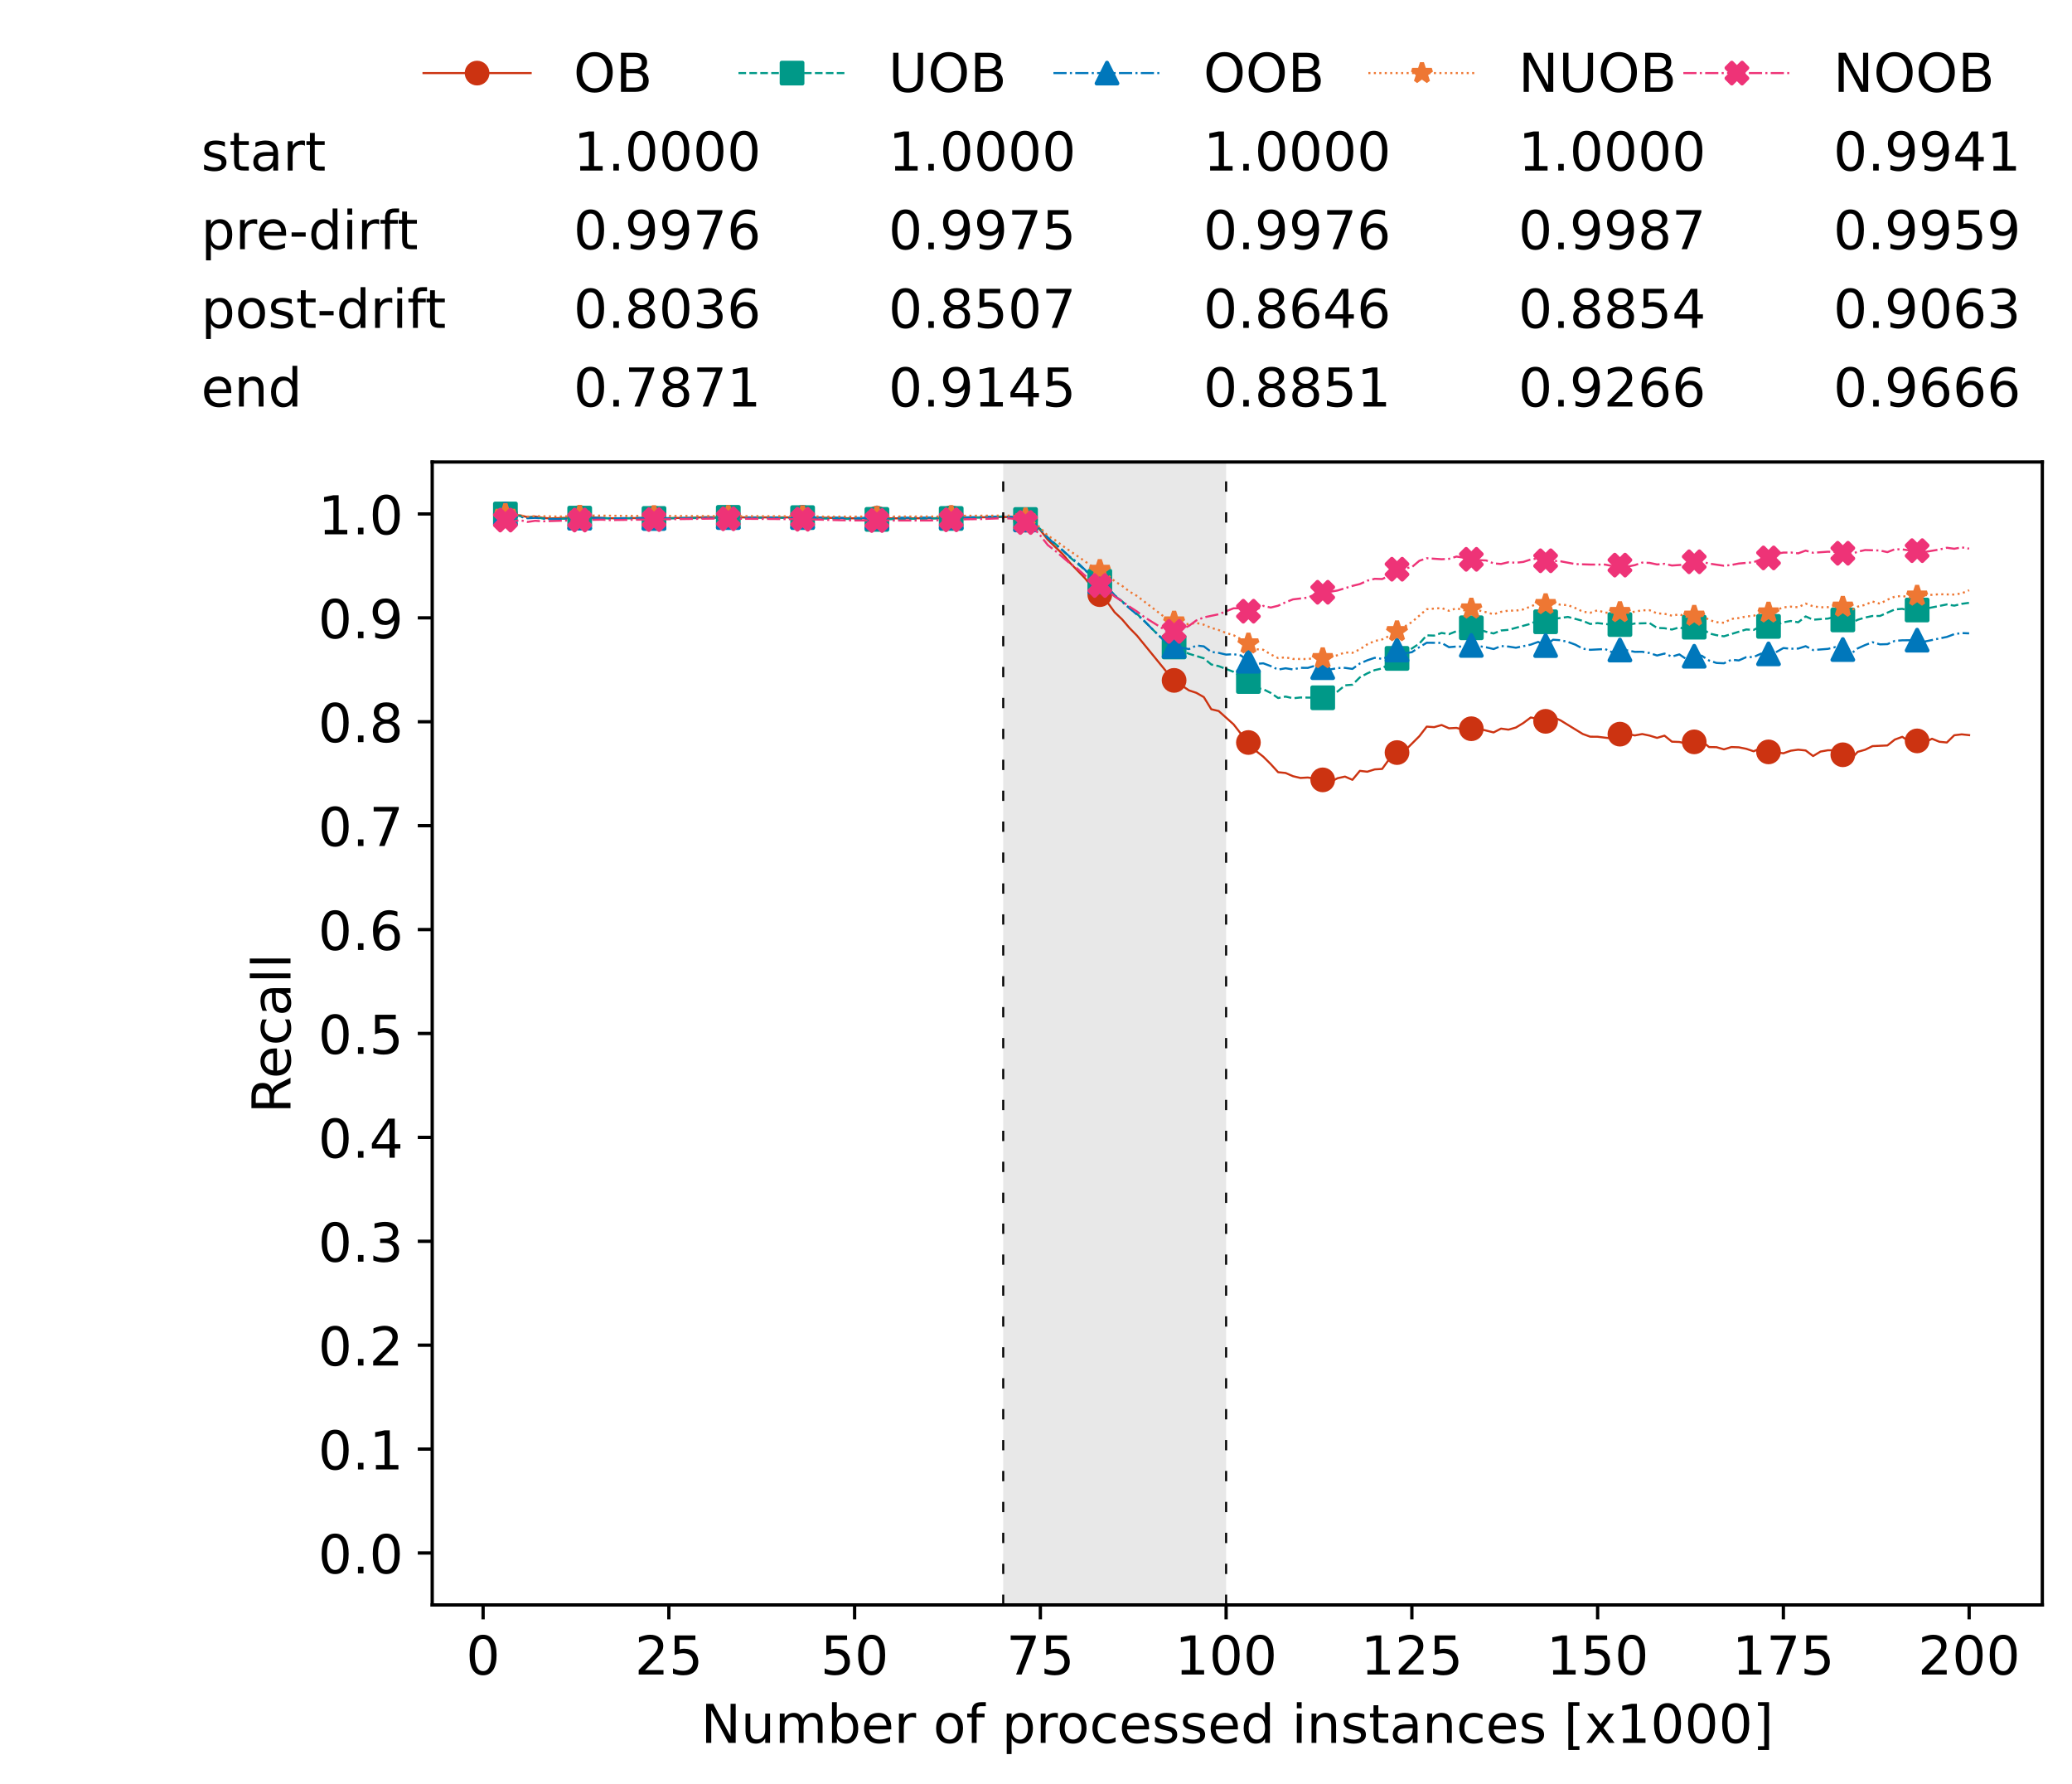 <?xml version="1.0" encoding="utf-8" standalone="no"?>
<!DOCTYPE svg PUBLIC "-//W3C//DTD SVG 1.1//EN"
  "http://www.w3.org/Graphics/SVG/1.1/DTD/svg11.dtd">
<!-- Created with matplotlib (https://matplotlib.org/) -->
<svg height="432.615pt" version="1.1" viewBox="0 0 502.65 432.615" width="502.65pt" xmlns="http://www.w3.org/2000/svg" xmlns:xlink="http://www.w3.org/1999/xlink">
 <defs>
  <style type="text/css">*{stroke-linecap:butt;stroke-linejoin:round;}</style>
 </defs>
 <g id="figure_1">
  <g id="patch_1">
   <path d="M 0 432.615 
L 502.65 432.615 
L 502.65 0 
L 0 0 
z
" style="fill:#ffffff;"/>
  </g>
  <g id="axes_1">
   <g id="patch_2">
    <path d="M 104.85 389.252 
L 495.45 389.252 
L 495.45 112.052 
L 104.85 112.052 
z
" style="fill:#ffffff;"/>
   </g>
   <g id="patch_3">
    <path clip-path="url(#pd49f5b87af)" d="M 297.446 389.252 
L 297.446 112.052 
L 243.372 112.052 
L 243.372 389.252 
z
" style="fill:#d3d3d3;opacity:0.5;"/>
   </g>
   <g id="matplotlib.axis_1">
    <g id="xtick_1">
     <g id="line2d_1">
      <defs>
       <path d="M 0 0 
L 0 3.5 
" id="m577dcc2beb" style="stroke:#000000;stroke-width:0.8;"/>
      </defs>
      <g>
       <use style="stroke:#000000;stroke-width:0.8;" x="117.197" xlink:href="#m577dcc2beb" y="389.252"/>
      </g>
     </g>
     <g id="text_1">
      <!-- 0 -->
      <g transform="translate(113.061 406.13)scale(0.13 -0.13)">
       <defs>
        <path d="M 31.781 66.406 
Q 24.172 66.406 20.328 58.906 
Q 16.5 51.422 16.5 36.375 
Q 16.5 21.391 20.328 13.891 
Q 24.172 6.391 31.781 6.391 
Q 39.453 6.391 43.281 13.891 
Q 47.125 21.391 47.125 36.375 
Q 47.125 51.422 43.281 58.906 
Q 39.453 66.406 31.781 66.406 
z
M 31.781 74.219 
Q 44.047 74.219 50.516 64.516 
Q 56.984 54.828 56.984 36.375 
Q 56.984 17.969 50.516 8.266 
Q 44.047 -1.422 31.781 -1.422 
Q 19.531 -1.422 13.062 8.266 
Q 6.594 17.969 6.594 36.375 
Q 6.594 54.828 13.062 64.516 
Q 19.531 74.219 31.781 74.219 
z
" id="DejaVuSans-48"/>
       </defs>
       <use xlink:href="#DejaVuSans-48"/>
      </g>
     </g>
    </g>
    <g id="xtick_2">
     <g id="line2d_2">
      <g>
       <use style="stroke:#000000;stroke-width:0.8;" x="162.259" xlink:href="#m577dcc2beb" y="389.252"/>
      </g>
     </g>
     <g id="text_2">
      <!-- 25 -->
      <g transform="translate(153.988 406.13)scale(0.13 -0.13)">
       <defs>
        <path d="M 19.188 8.297 
L 53.609 8.297 
L 53.609 0 
L 7.328 0 
L 7.328 8.297 
Q 12.938 14.109 22.625 23.891 
Q 32.328 33.688 34.812 36.531 
Q 39.547 41.844 41.422 45.531 
Q 43.312 49.219 43.312 52.781 
Q 43.312 58.594 39.234 62.25 
Q 35.156 65.922 28.609 65.922 
Q 23.969 65.922 18.812 64.312 
Q 13.672 62.703 7.812 59.422 
L 7.812 69.391 
Q 13.766 71.781 18.938 73 
Q 24.125 74.219 28.422 74.219 
Q 39.75 74.219 46.484 68.547 
Q 53.219 62.891 53.219 53.422 
Q 53.219 48.922 51.531 44.891 
Q 49.859 40.875 45.406 35.406 
Q 44.188 33.984 37.641 27.219 
Q 31.109 20.453 19.188 8.297 
z
" id="DejaVuSans-50"/>
        <path d="M 10.797 72.906 
L 49.516 72.906 
L 49.516 64.594 
L 19.828 64.594 
L 19.828 46.734 
Q 21.969 47.469 24.109 47.828 
Q 26.266 48.188 28.422 48.188 
Q 40.625 48.188 47.75 41.5 
Q 54.891 34.812 54.891 23.391 
Q 54.891 11.625 47.562 5.094 
Q 40.234 -1.422 26.906 -1.422 
Q 22.312 -1.422 17.547 -0.641 
Q 12.797 0.141 7.719 1.703 
L 7.719 11.625 
Q 12.109 9.234 16.797 8.062 
Q 21.484 6.891 26.703 6.891 
Q 35.156 6.891 40.078 11.328 
Q 45.016 15.766 45.016 23.391 
Q 45.016 31 40.078 35.438 
Q 35.156 39.891 26.703 39.891 
Q 22.75 39.891 18.812 39.016 
Q 14.891 38.141 10.797 36.281 
z
" id="DejaVuSans-53"/>
       </defs>
       <use xlink:href="#DejaVuSans-50"/>
       <use x="63.623" xlink:href="#DejaVuSans-53"/>
      </g>
     </g>
    </g>
    <g id="xtick_3">
     <g id="line2d_3">
      <g>
       <use style="stroke:#000000;stroke-width:0.8;" x="207.322" xlink:href="#m577dcc2beb" y="389.252"/>
      </g>
     </g>
     <g id="text_3">
      <!-- 50 -->
      <g transform="translate(199.05 406.13)scale(0.13 -0.13)">
       <use xlink:href="#DejaVuSans-53"/>
       <use x="63.623" xlink:href="#DejaVuSans-48"/>
      </g>
     </g>
    </g>
    <g id="xtick_4">
     <g id="line2d_4">
      <g>
       <use style="stroke:#000000;stroke-width:0.8;" x="252.384" xlink:href="#m577dcc2beb" y="389.252"/>
      </g>
     </g>
     <g id="text_4">
      <!-- 75 -->
      <g transform="translate(244.113 406.13)scale(0.13 -0.13)">
       <defs>
        <path d="M 8.203 72.906 
L 55.078 72.906 
L 55.078 68.703 
L 28.609 0 
L 18.312 0 
L 43.219 64.594 
L 8.203 64.594 
z
" id="DejaVuSans-55"/>
       </defs>
       <use xlink:href="#DejaVuSans-55"/>
       <use x="63.623" xlink:href="#DejaVuSans-53"/>
      </g>
     </g>
    </g>
    <g id="xtick_5">
     <g id="line2d_5">
      <g>
       <use style="stroke:#000000;stroke-width:0.8;" x="297.446" xlink:href="#m577dcc2beb" y="389.252"/>
      </g>
     </g>
     <g id="text_5">
      <!-- 100 -->
      <g transform="translate(285.039 406.13)scale(0.13 -0.13)">
       <defs>
        <path d="M 12.406 8.297 
L 28.516 8.297 
L 28.516 63.922 
L 10.984 60.406 
L 10.984 69.391 
L 28.422 72.906 
L 38.281 72.906 
L 38.281 8.297 
L 54.391 8.297 
L 54.391 0 
L 12.406 0 
z
" id="DejaVuSans-49"/>
       </defs>
       <use xlink:href="#DejaVuSans-49"/>
       <use x="63.623" xlink:href="#DejaVuSans-48"/>
       <use x="127.246" xlink:href="#DejaVuSans-48"/>
      </g>
     </g>
    </g>
    <g id="xtick_6">
     <g id="line2d_6">
      <g>
       <use style="stroke:#000000;stroke-width:0.8;" x="342.509" xlink:href="#m577dcc2beb" y="389.252"/>
      </g>
     </g>
     <g id="text_6">
      <!-- 125 -->
      <g transform="translate(330.102 406.13)scale(0.13 -0.13)">
       <use xlink:href="#DejaVuSans-49"/>
       <use x="63.623" xlink:href="#DejaVuSans-50"/>
       <use x="127.246" xlink:href="#DejaVuSans-53"/>
      </g>
     </g>
    </g>
    <g id="xtick_7">
     <g id="line2d_7">
      <g>
       <use style="stroke:#000000;stroke-width:0.8;" x="387.571" xlink:href="#m577dcc2beb" y="389.252"/>
      </g>
     </g>
     <g id="text_7">
      <!-- 150 -->
      <g transform="translate(375.164 406.13)scale(0.13 -0.13)">
       <use xlink:href="#DejaVuSans-49"/>
       <use x="63.623" xlink:href="#DejaVuSans-53"/>
       <use x="127.246" xlink:href="#DejaVuSans-48"/>
      </g>
     </g>
    </g>
    <g id="xtick_8">
     <g id="line2d_8">
      <g>
       <use style="stroke:#000000;stroke-width:0.8;" x="432.633" xlink:href="#m577dcc2beb" y="389.252"/>
      </g>
     </g>
     <g id="text_8">
      <!-- 175 -->
      <g transform="translate(420.226 406.13)scale(0.13 -0.13)">
       <use xlink:href="#DejaVuSans-49"/>
       <use x="63.623" xlink:href="#DejaVuSans-55"/>
       <use x="127.246" xlink:href="#DejaVuSans-53"/>
      </g>
     </g>
    </g>
    <g id="xtick_9">
     <g id="line2d_9">
      <g>
       <use style="stroke:#000000;stroke-width:0.8;" x="477.695" xlink:href="#m577dcc2beb" y="389.252"/>
      </g>
     </g>
     <g id="text_9">
      <!-- 200 -->
      <g transform="translate(465.289 406.13)scale(0.13 -0.13)">
       <use xlink:href="#DejaVuSans-50"/>
       <use x="63.623" xlink:href="#DejaVuSans-48"/>
       <use x="127.246" xlink:href="#DejaVuSans-48"/>
      </g>
     </g>
    </g>
    <g id="text_10">
     <!-- Number of processed instances [x1000] -->
     <g transform="translate(170.025 422.711)scale(0.13 -0.13)">
      <defs>
       <path d="M 9.812 72.906 
L 23.094 72.906 
L 55.422 11.922 
L 55.422 72.906 
L 64.984 72.906 
L 64.984 0 
L 51.703 0 
L 19.391 60.984 
L 19.391 0 
L 9.812 0 
z
" id="DejaVuSans-78"/>
       <path d="M 8.5 21.578 
L 8.5 54.688 
L 17.484 54.688 
L 17.484 21.922 
Q 17.484 14.156 20.5 10.266 
Q 23.531 6.391 29.594 6.391 
Q 36.859 6.391 41.078 11.031 
Q 45.312 15.672 45.312 23.688 
L 45.312 54.688 
L 54.297 54.688 
L 54.297 0 
L 45.312 0 
L 45.312 8.406 
Q 42.047 3.422 37.719 1 
Q 33.406 -1.422 27.688 -1.422 
Q 18.266 -1.422 13.375 4.438 
Q 8.5 10.297 8.5 21.578 
z
M 31.109 56 
z
" id="DejaVuSans-117"/>
       <path d="M 52 44.188 
Q 55.375 50.25 60.062 53.125 
Q 64.75 56 71.094 56 
Q 79.641 56 84.281 50.016 
Q 88.922 44.047 88.922 33.016 
L 88.922 0 
L 79.891 0 
L 79.891 32.719 
Q 79.891 40.578 77.094 44.375 
Q 74.312 48.188 68.609 48.188 
Q 61.625 48.188 57.562 43.547 
Q 53.516 38.922 53.516 30.906 
L 53.516 0 
L 44.484 0 
L 44.484 32.719 
Q 44.484 40.625 41.703 44.406 
Q 38.922 48.188 33.109 48.188 
Q 26.219 48.188 22.156 43.531 
Q 18.109 38.875 18.109 30.906 
L 18.109 0 
L 9.078 0 
L 9.078 54.688 
L 18.109 54.688 
L 18.109 46.188 
Q 21.188 51.219 25.484 53.609 
Q 29.781 56 35.688 56 
Q 41.656 56 45.828 52.969 
Q 50 49.953 52 44.188 
z
" id="DejaVuSans-109"/>
       <path d="M 48.688 27.297 
Q 48.688 37.203 44.609 42.844 
Q 40.531 48.484 33.406 48.484 
Q 26.266 48.484 22.188 42.844 
Q 18.109 37.203 18.109 27.297 
Q 18.109 17.391 22.188 11.75 
Q 26.266 6.109 33.406 6.109 
Q 40.531 6.109 44.609 11.75 
Q 48.688 17.391 48.688 27.297 
z
M 18.109 46.391 
Q 20.953 51.266 25.266 53.625 
Q 29.594 56 35.594 56 
Q 45.562 56 51.781 48.094 
Q 58.016 40.188 58.016 27.297 
Q 58.016 14.406 51.781 6.484 
Q 45.562 -1.422 35.594 -1.422 
Q 29.594 -1.422 25.266 0.953 
Q 20.953 3.328 18.109 8.203 
L 18.109 0 
L 9.078 0 
L 9.078 75.984 
L 18.109 75.984 
z
" id="DejaVuSans-98"/>
       <path d="M 56.203 29.594 
L 56.203 25.203 
L 14.891 25.203 
Q 15.484 15.922 20.484 11.062 
Q 25.484 6.203 34.422 6.203 
Q 39.594 6.203 44.453 7.469 
Q 49.312 8.734 54.109 11.281 
L 54.109 2.781 
Q 49.266 0.734 44.188 -0.344 
Q 39.109 -1.422 33.891 -1.422 
Q 20.797 -1.422 13.156 6.188 
Q 5.516 13.812 5.516 26.812 
Q 5.516 40.234 12.766 48.109 
Q 20.016 56 32.328 56 
Q 43.359 56 49.781 48.891 
Q 56.203 41.797 56.203 29.594 
z
M 47.219 32.234 
Q 47.125 39.594 43.094 43.984 
Q 39.062 48.391 32.422 48.391 
Q 24.906 48.391 20.391 44.141 
Q 15.875 39.891 15.188 32.172 
z
" id="DejaVuSans-101"/>
       <path d="M 41.109 46.297 
Q 39.594 47.172 37.812 47.578 
Q 36.031 48 33.891 48 
Q 26.266 48 22.188 43.047 
Q 18.109 38.094 18.109 28.812 
L 18.109 0 
L 9.078 0 
L 9.078 54.688 
L 18.109 54.688 
L 18.109 46.188 
Q 20.953 51.172 25.484 53.578 
Q 30.031 56 36.531 56 
Q 37.453 56 38.578 55.875 
Q 39.703 55.766 41.062 55.516 
z
" id="DejaVuSans-114"/>
       <path id="DejaVuSans-32"/>
       <path d="M 30.609 48.391 
Q 23.391 48.391 19.188 42.75 
Q 14.984 37.109 14.984 27.297 
Q 14.984 17.484 19.156 11.844 
Q 23.344 6.203 30.609 6.203 
Q 37.797 6.203 41.984 11.859 
Q 46.188 17.531 46.188 27.297 
Q 46.188 37.016 41.984 42.703 
Q 37.797 48.391 30.609 48.391 
z
M 30.609 56 
Q 42.328 56 49.016 48.375 
Q 55.719 40.766 55.719 27.297 
Q 55.719 13.875 49.016 6.219 
Q 42.328 -1.422 30.609 -1.422 
Q 18.844 -1.422 12.172 6.219 
Q 5.516 13.875 5.516 27.297 
Q 5.516 40.766 12.172 48.375 
Q 18.844 56 30.609 56 
z
" id="DejaVuSans-111"/>
       <path d="M 37.109 75.984 
L 37.109 68.5 
L 28.516 68.5 
Q 23.688 68.5 21.797 66.547 
Q 19.922 64.594 19.922 59.516 
L 19.922 54.688 
L 34.719 54.688 
L 34.719 47.703 
L 19.922 47.703 
L 19.922 0 
L 10.891 0 
L 10.891 47.703 
L 2.297 47.703 
L 2.297 54.688 
L 10.891 54.688 
L 10.891 58.5 
Q 10.891 67.625 15.141 71.797 
Q 19.391 75.984 28.609 75.984 
z
" id="DejaVuSans-102"/>
       <path d="M 18.109 8.203 
L 18.109 -20.797 
L 9.078 -20.797 
L 9.078 54.688 
L 18.109 54.688 
L 18.109 46.391 
Q 20.953 51.266 25.266 53.625 
Q 29.594 56 35.594 56 
Q 45.562 56 51.781 48.094 
Q 58.016 40.188 58.016 27.297 
Q 58.016 14.406 51.781 6.484 
Q 45.562 -1.422 35.594 -1.422 
Q 29.594 -1.422 25.266 0.953 
Q 20.953 3.328 18.109 8.203 
z
M 48.688 27.297 
Q 48.688 37.203 44.609 42.844 
Q 40.531 48.484 33.406 48.484 
Q 26.266 48.484 22.188 42.844 
Q 18.109 37.203 18.109 27.297 
Q 18.109 17.391 22.188 11.75 
Q 26.266 6.109 33.406 6.109 
Q 40.531 6.109 44.609 11.75 
Q 48.688 17.391 48.688 27.297 
z
" id="DejaVuSans-112"/>
       <path d="M 48.781 52.594 
L 48.781 44.188 
Q 44.969 46.297 41.141 47.344 
Q 37.312 48.391 33.406 48.391 
Q 24.656 48.391 19.812 42.844 
Q 14.984 37.312 14.984 27.297 
Q 14.984 17.281 19.812 11.734 
Q 24.656 6.203 33.406 6.203 
Q 37.312 6.203 41.141 7.25 
Q 44.969 8.297 48.781 10.406 
L 48.781 2.094 
Q 45.016 0.344 40.984 -0.531 
Q 36.969 -1.422 32.422 -1.422 
Q 20.062 -1.422 12.781 6.344 
Q 5.516 14.109 5.516 27.297 
Q 5.516 40.672 12.859 48.328 
Q 20.219 56 33.016 56 
Q 37.156 56 41.109 55.141 
Q 45.062 54.297 48.781 52.594 
z
" id="DejaVuSans-99"/>
       <path d="M 44.281 53.078 
L 44.281 44.578 
Q 40.484 46.531 36.375 47.5 
Q 32.281 48.484 27.875 48.484 
Q 21.188 48.484 17.844 46.438 
Q 14.5 44.391 14.5 40.281 
Q 14.5 37.156 16.891 35.375 
Q 19.281 33.594 26.516 31.984 
L 29.594 31.297 
Q 39.156 29.25 43.188 25.516 
Q 47.219 21.781 47.219 15.094 
Q 47.219 7.469 41.188 3.016 
Q 35.156 -1.422 24.609 -1.422 
Q 20.219 -1.422 15.453 -0.562 
Q 10.688 0.297 5.422 2 
L 5.422 11.281 
Q 10.406 8.688 15.234 7.391 
Q 20.062 6.109 24.812 6.109 
Q 31.156 6.109 34.562 8.281 
Q 37.984 10.453 37.984 14.406 
Q 37.984 18.062 35.516 20.016 
Q 33.062 21.969 24.703 23.781 
L 21.578 24.516 
Q 13.234 26.266 9.516 29.906 
Q 5.812 33.547 5.812 39.891 
Q 5.812 47.609 11.281 51.797 
Q 16.75 56 26.812 56 
Q 31.781 56 36.172 55.266 
Q 40.578 54.547 44.281 53.078 
z
" id="DejaVuSans-115"/>
       <path d="M 45.406 46.391 
L 45.406 75.984 
L 54.391 75.984 
L 54.391 0 
L 45.406 0 
L 45.406 8.203 
Q 42.578 3.328 38.25 0.953 
Q 33.938 -1.422 27.875 -1.422 
Q 17.969 -1.422 11.734 6.484 
Q 5.516 14.406 5.516 27.297 
Q 5.516 40.188 11.734 48.094 
Q 17.969 56 27.875 56 
Q 33.938 56 38.25 53.625 
Q 42.578 51.266 45.406 46.391 
z
M 14.797 27.297 
Q 14.797 17.391 18.875 11.75 
Q 22.953 6.109 30.078 6.109 
Q 37.203 6.109 41.297 11.75 
Q 45.406 17.391 45.406 27.297 
Q 45.406 37.203 41.297 42.844 
Q 37.203 48.484 30.078 48.484 
Q 22.953 48.484 18.875 42.844 
Q 14.797 37.203 14.797 27.297 
z
" id="DejaVuSans-100"/>
       <path d="M 9.422 54.688 
L 18.406 54.688 
L 18.406 0 
L 9.422 0 
z
M 9.422 75.984 
L 18.406 75.984 
L 18.406 64.594 
L 9.422 64.594 
z
" id="DejaVuSans-105"/>
       <path d="M 54.891 33.016 
L 54.891 0 
L 45.906 0 
L 45.906 32.719 
Q 45.906 40.484 42.875 44.328 
Q 39.844 48.188 33.797 48.188 
Q 26.516 48.188 22.312 43.547 
Q 18.109 38.922 18.109 30.906 
L 18.109 0 
L 9.078 0 
L 9.078 54.688 
L 18.109 54.688 
L 18.109 46.188 
Q 21.344 51.125 25.703 53.562 
Q 30.078 56 35.797 56 
Q 45.219 56 50.047 50.172 
Q 54.891 44.344 54.891 33.016 
z
" id="DejaVuSans-110"/>
       <path d="M 18.312 70.219 
L 18.312 54.688 
L 36.812 54.688 
L 36.812 47.703 
L 18.312 47.703 
L 18.312 18.016 
Q 18.312 11.328 20.141 9.422 
Q 21.969 7.516 27.594 7.516 
L 36.812 7.516 
L 36.812 0 
L 27.594 0 
Q 17.188 0 13.234 3.875 
Q 9.281 7.766 9.281 18.016 
L 9.281 47.703 
L 2.688 47.703 
L 2.688 54.688 
L 9.281 54.688 
L 9.281 70.219 
z
" id="DejaVuSans-116"/>
       <path d="M 34.281 27.484 
Q 23.391 27.484 19.188 25 
Q 14.984 22.516 14.984 16.5 
Q 14.984 11.719 18.141 8.906 
Q 21.297 6.109 26.703 6.109 
Q 34.188 6.109 38.703 11.406 
Q 43.219 16.703 43.219 25.484 
L 43.219 27.484 
z
M 52.203 31.203 
L 52.203 0 
L 43.219 0 
L 43.219 8.297 
Q 40.141 3.328 35.547 0.953 
Q 30.953 -1.422 24.312 -1.422 
Q 15.922 -1.422 10.953 3.297 
Q 6 8.016 6 15.922 
Q 6 25.141 12.172 29.828 
Q 18.359 34.516 30.609 34.516 
L 43.219 34.516 
L 43.219 35.406 
Q 43.219 41.609 39.141 45 
Q 35.062 48.391 27.688 48.391 
Q 23 48.391 18.547 47.266 
Q 14.109 46.141 10.016 43.891 
L 10.016 52.203 
Q 14.938 54.109 19.578 55.047 
Q 24.219 56 28.609 56 
Q 40.484 56 46.344 49.844 
Q 52.203 43.703 52.203 31.203 
z
" id="DejaVuSans-97"/>
       <path d="M 8.594 75.984 
L 29.297 75.984 
L 29.297 69 
L 17.578 69 
L 17.578 -6.203 
L 29.297 -6.203 
L 29.297 -13.188 
L 8.594 -13.188 
z
" id="DejaVuSans-91"/>
       <path d="M 54.891 54.688 
L 35.109 28.078 
L 55.906 0 
L 45.312 0 
L 29.391 21.484 
L 13.484 0 
L 2.875 0 
L 24.125 28.609 
L 4.688 54.688 
L 15.281 54.688 
L 29.781 35.203 
L 44.281 54.688 
z
" id="DejaVuSans-120"/>
       <path d="M 30.422 75.984 
L 30.422 -13.188 
L 9.719 -13.188 
L 9.719 -6.203 
L 21.391 -6.203 
L 21.391 69 
L 9.719 69 
L 9.719 75.984 
z
" id="DejaVuSans-93"/>
      </defs>
      <use xlink:href="#DejaVuSans-78"/>
      <use x="74.805" xlink:href="#DejaVuSans-117"/>
      <use x="138.184" xlink:href="#DejaVuSans-109"/>
      <use x="235.596" xlink:href="#DejaVuSans-98"/>
      <use x="299.072" xlink:href="#DejaVuSans-101"/>
      <use x="360.596" xlink:href="#DejaVuSans-114"/>
      <use x="401.709" xlink:href="#DejaVuSans-32"/>
      <use x="433.496" xlink:href="#DejaVuSans-111"/>
      <use x="494.678" xlink:href="#DejaVuSans-102"/>
      <use x="529.883" xlink:href="#DejaVuSans-32"/>
      <use x="561.67" xlink:href="#DejaVuSans-112"/>
      <use x="625.146" xlink:href="#DejaVuSans-114"/>
      <use x="664.01" xlink:href="#DejaVuSans-111"/>
      <use x="725.191" xlink:href="#DejaVuSans-99"/>
      <use x="780.172" xlink:href="#DejaVuSans-101"/>
      <use x="841.695" xlink:href="#DejaVuSans-115"/>
      <use x="893.795" xlink:href="#DejaVuSans-115"/>
      <use x="945.895" xlink:href="#DejaVuSans-101"/>
      <use x="1007.418" xlink:href="#DejaVuSans-100"/>
      <use x="1070.895" xlink:href="#DejaVuSans-32"/>
      <use x="1102.682" xlink:href="#DejaVuSans-105"/>
      <use x="1130.465" xlink:href="#DejaVuSans-110"/>
      <use x="1193.844" xlink:href="#DejaVuSans-115"/>
      <use x="1245.943" xlink:href="#DejaVuSans-116"/>
      <use x="1285.152" xlink:href="#DejaVuSans-97"/>
      <use x="1346.432" xlink:href="#DejaVuSans-110"/>
      <use x="1409.811" xlink:href="#DejaVuSans-99"/>
      <use x="1464.791" xlink:href="#DejaVuSans-101"/>
      <use x="1526.314" xlink:href="#DejaVuSans-115"/>
      <use x="1578.414" xlink:href="#DejaVuSans-32"/>
      <use x="1610.201" xlink:href="#DejaVuSans-91"/>
      <use x="1649.215" xlink:href="#DejaVuSans-120"/>
      <use x="1708.395" xlink:href="#DejaVuSans-49"/>
      <use x="1772.018" xlink:href="#DejaVuSans-48"/>
      <use x="1835.641" xlink:href="#DejaVuSans-48"/>
      <use x="1899.264" xlink:href="#DejaVuSans-48"/>
      <use x="1962.887" xlink:href="#DejaVuSans-93"/>
     </g>
    </g>
   </g>
   <g id="matplotlib.axis_2">
    <g id="ytick_1">
     <g id="line2d_10">
      <defs>
       <path d="M 0 0 
L -3.5 0 
" id="md967d672dc" style="stroke:#000000;stroke-width:0.8;"/>
      </defs>
      <g>
       <use style="stroke:#000000;stroke-width:0.8;" x="104.85" xlink:href="#md967d672dc" y="376.652"/>
      </g>
     </g>
     <g id="text_11">
      <!-- 0.0 -->
      <g transform="translate(77.176 381.591)scale(0.13 -0.13)">
       <defs>
        <path d="M 10.688 12.406 
L 21 12.406 
L 21 0 
L 10.688 0 
z
" id="DejaVuSans-46"/>
       </defs>
       <use xlink:href="#DejaVuSans-48"/>
       <use x="63.623" xlink:href="#DejaVuSans-46"/>
       <use x="95.41" xlink:href="#DejaVuSans-48"/>
      </g>
     </g>
    </g>
    <g id="ytick_2">
     <g id="line2d_11">
      <g>
       <use style="stroke:#000000;stroke-width:0.8;" x="104.85" xlink:href="#md967d672dc" y="351.452"/>
      </g>
     </g>
     <g id="text_12">
      <!-- 0.1 -->
      <g transform="translate(77.176 356.391)scale(0.13 -0.13)">
       <use xlink:href="#DejaVuSans-48"/>
       <use x="63.623" xlink:href="#DejaVuSans-46"/>
       <use x="95.41" xlink:href="#DejaVuSans-49"/>
      </g>
     </g>
    </g>
    <g id="ytick_3">
     <g id="line2d_12">
      <g>
       <use style="stroke:#000000;stroke-width:0.8;" x="104.85" xlink:href="#md967d672dc" y="326.252"/>
      </g>
     </g>
     <g id="text_13">
      <!-- 0.2 -->
      <g transform="translate(77.176 331.191)scale(0.13 -0.13)">
       <use xlink:href="#DejaVuSans-48"/>
       <use x="63.623" xlink:href="#DejaVuSans-46"/>
       <use x="95.41" xlink:href="#DejaVuSans-50"/>
      </g>
     </g>
    </g>
    <g id="ytick_4">
     <g id="line2d_13">
      <g>
       <use style="stroke:#000000;stroke-width:0.8;" x="104.85" xlink:href="#md967d672dc" y="301.052"/>
      </g>
     </g>
     <g id="text_14">
      <!-- 0.3 -->
      <g transform="translate(77.176 305.991)scale(0.13 -0.13)">
       <defs>
        <path d="M 40.578 39.312 
Q 47.656 37.797 51.625 33 
Q 55.609 28.219 55.609 21.188 
Q 55.609 10.406 48.188 4.484 
Q 40.766 -1.422 27.094 -1.422 
Q 22.516 -1.422 17.656 -0.516 
Q 12.797 0.391 7.625 2.203 
L 7.625 11.719 
Q 11.719 9.328 16.594 8.109 
Q 21.484 6.891 26.812 6.891 
Q 36.078 6.891 40.938 10.547 
Q 45.797 14.203 45.797 21.188 
Q 45.797 27.641 41.281 31.266 
Q 36.766 34.906 28.719 34.906 
L 20.219 34.906 
L 20.219 43.016 
L 29.109 43.016 
Q 36.375 43.016 40.234 45.922 
Q 44.094 48.828 44.094 54.297 
Q 44.094 59.906 40.109 62.906 
Q 36.141 65.922 28.719 65.922 
Q 24.656 65.922 20.016 65.031 
Q 15.375 64.156 9.812 62.312 
L 9.812 71.094 
Q 15.438 72.656 20.344 73.438 
Q 25.25 74.219 29.594 74.219 
Q 40.828 74.219 47.359 69.109 
Q 53.906 64.016 53.906 55.328 
Q 53.906 49.266 50.438 45.094 
Q 46.969 40.922 40.578 39.312 
z
" id="DejaVuSans-51"/>
       </defs>
       <use xlink:href="#DejaVuSans-48"/>
       <use x="63.623" xlink:href="#DejaVuSans-46"/>
       <use x="95.41" xlink:href="#DejaVuSans-51"/>
      </g>
     </g>
    </g>
    <g id="ytick_5">
     <g id="line2d_14">
      <g>
       <use style="stroke:#000000;stroke-width:0.8;" x="104.85" xlink:href="#md967d672dc" y="275.852"/>
      </g>
     </g>
     <g id="text_15">
      <!-- 0.4 -->
      <g transform="translate(77.176 280.791)scale(0.13 -0.13)">
       <defs>
        <path d="M 37.797 64.312 
L 12.891 25.391 
L 37.797 25.391 
z
M 35.203 72.906 
L 47.609 72.906 
L 47.609 25.391 
L 58.016 25.391 
L 58.016 17.188 
L 47.609 17.188 
L 47.609 0 
L 37.797 0 
L 37.797 17.188 
L 4.891 17.188 
L 4.891 26.703 
z
" id="DejaVuSans-52"/>
       </defs>
       <use xlink:href="#DejaVuSans-48"/>
       <use x="63.623" xlink:href="#DejaVuSans-46"/>
       <use x="95.41" xlink:href="#DejaVuSans-52"/>
      </g>
     </g>
    </g>
    <g id="ytick_6">
     <g id="line2d_15">
      <g>
       <use style="stroke:#000000;stroke-width:0.8;" x="104.85" xlink:href="#md967d672dc" y="250.652"/>
      </g>
     </g>
     <g id="text_16">
      <!-- 0.5 -->
      <g transform="translate(77.176 255.591)scale(0.13 -0.13)">
       <use xlink:href="#DejaVuSans-48"/>
       <use x="63.623" xlink:href="#DejaVuSans-46"/>
       <use x="95.41" xlink:href="#DejaVuSans-53"/>
      </g>
     </g>
    </g>
    <g id="ytick_7">
     <g id="line2d_16">
      <g>
       <use style="stroke:#000000;stroke-width:0.8;" x="104.85" xlink:href="#md967d672dc" y="225.452"/>
      </g>
     </g>
     <g id="text_17">
      <!-- 0.6 -->
      <g transform="translate(77.176 230.391)scale(0.13 -0.13)">
       <defs>
        <path d="M 33.016 40.375 
Q 26.375 40.375 22.484 35.828 
Q 18.609 31.297 18.609 23.391 
Q 18.609 15.531 22.484 10.953 
Q 26.375 6.391 33.016 6.391 
Q 39.656 6.391 43.531 10.953 
Q 47.406 15.531 47.406 23.391 
Q 47.406 31.297 43.531 35.828 
Q 39.656 40.375 33.016 40.375 
z
M 52.594 71.297 
L 52.594 62.312 
Q 48.875 64.062 45.094 64.984 
Q 41.312 65.922 37.594 65.922 
Q 27.828 65.922 22.672 59.328 
Q 17.531 52.734 16.797 39.406 
Q 19.672 43.656 24.016 45.922 
Q 28.375 48.188 33.594 48.188 
Q 44.578 48.188 50.953 41.516 
Q 57.328 34.859 57.328 23.391 
Q 57.328 12.156 50.688 5.359 
Q 44.047 -1.422 33.016 -1.422 
Q 20.359 -1.422 13.672 8.266 
Q 6.984 17.969 6.984 36.375 
Q 6.984 53.656 15.188 63.938 
Q 23.391 74.219 37.203 74.219 
Q 40.922 74.219 44.703 73.484 
Q 48.484 72.75 52.594 71.297 
z
" id="DejaVuSans-54"/>
       </defs>
       <use xlink:href="#DejaVuSans-48"/>
       <use x="63.623" xlink:href="#DejaVuSans-46"/>
       <use x="95.41" xlink:href="#DejaVuSans-54"/>
      </g>
     </g>
    </g>
    <g id="ytick_8">
     <g id="line2d_17">
      <g>
       <use style="stroke:#000000;stroke-width:0.8;" x="104.85" xlink:href="#md967d672dc" y="200.252"/>
      </g>
     </g>
     <g id="text_18">
      <!-- 0.7 -->
      <g transform="translate(77.176 205.191)scale(0.13 -0.13)">
       <use xlink:href="#DejaVuSans-48"/>
       <use x="63.623" xlink:href="#DejaVuSans-46"/>
       <use x="95.41" xlink:href="#DejaVuSans-55"/>
      </g>
     </g>
    </g>
    <g id="ytick_9">
     <g id="line2d_18">
      <g>
       <use style="stroke:#000000;stroke-width:0.8;" x="104.85" xlink:href="#md967d672dc" y="175.052"/>
      </g>
     </g>
     <g id="text_19">
      <!-- 0.8 -->
      <g transform="translate(77.176 179.991)scale(0.13 -0.13)">
       <defs>
        <path d="M 31.781 34.625 
Q 24.75 34.625 20.719 30.859 
Q 16.703 27.094 16.703 20.516 
Q 16.703 13.922 20.719 10.156 
Q 24.75 6.391 31.781 6.391 
Q 38.812 6.391 42.859 10.172 
Q 46.922 13.969 46.922 20.516 
Q 46.922 27.094 42.891 30.859 
Q 38.875 34.625 31.781 34.625 
z
M 21.922 38.812 
Q 15.578 40.375 12.031 44.719 
Q 8.5 49.078 8.5 55.328 
Q 8.5 64.062 14.719 69.141 
Q 20.953 74.219 31.781 74.219 
Q 42.672 74.219 48.875 69.141 
Q 55.078 64.062 55.078 55.328 
Q 55.078 49.078 51.531 44.719 
Q 48 40.375 41.703 38.812 
Q 48.828 37.156 52.797 32.312 
Q 56.781 27.484 56.781 20.516 
Q 56.781 9.906 50.312 4.234 
Q 43.844 -1.422 31.781 -1.422 
Q 19.734 -1.422 13.25 4.234 
Q 6.781 9.906 6.781 20.516 
Q 6.781 27.484 10.781 32.312 
Q 14.797 37.156 21.922 38.812 
z
M 18.312 54.391 
Q 18.312 48.734 21.844 45.562 
Q 25.391 42.391 31.781 42.391 
Q 38.141 42.391 41.719 45.562 
Q 45.312 48.734 45.312 54.391 
Q 45.312 60.062 41.719 63.234 
Q 38.141 66.406 31.781 66.406 
Q 25.391 66.406 21.844 63.234 
Q 18.312 60.062 18.312 54.391 
z
" id="DejaVuSans-56"/>
       </defs>
       <use xlink:href="#DejaVuSans-48"/>
       <use x="63.623" xlink:href="#DejaVuSans-46"/>
       <use x="95.41" xlink:href="#DejaVuSans-56"/>
      </g>
     </g>
    </g>
    <g id="ytick_10">
     <g id="line2d_19">
      <g>
       <use style="stroke:#000000;stroke-width:0.8;" x="104.85" xlink:href="#md967d672dc" y="149.852"/>
      </g>
     </g>
     <g id="text_20">
      <!-- 0.9 -->
      <g transform="translate(77.176 154.791)scale(0.13 -0.13)">
       <defs>
        <path d="M 10.984 1.516 
L 10.984 10.5 
Q 14.703 8.734 18.5 7.812 
Q 22.312 6.891 25.984 6.891 
Q 35.75 6.891 40.891 13.453 
Q 46.047 20.016 46.781 33.406 
Q 43.953 29.203 39.594 26.953 
Q 35.25 24.703 29.984 24.703 
Q 19.047 24.703 12.672 31.312 
Q 6.297 37.938 6.297 49.422 
Q 6.297 60.641 12.938 67.422 
Q 19.578 74.219 30.609 74.219 
Q 43.266 74.219 49.922 64.516 
Q 56.594 54.828 56.594 36.375 
Q 56.594 19.141 48.406 8.859 
Q 40.234 -1.422 26.422 -1.422 
Q 22.703 -1.422 18.891 -0.688 
Q 15.094 0.047 10.984 1.516 
z
M 30.609 32.422 
Q 37.25 32.422 41.125 36.953 
Q 45.016 41.5 45.016 49.422 
Q 45.016 57.281 41.125 61.844 
Q 37.25 66.406 30.609 66.406 
Q 23.969 66.406 20.094 61.844 
Q 16.219 57.281 16.219 49.422 
Q 16.219 41.5 20.094 36.953 
Q 23.969 32.422 30.609 32.422 
z
" id="DejaVuSans-57"/>
       </defs>
       <use xlink:href="#DejaVuSans-48"/>
       <use x="63.623" xlink:href="#DejaVuSans-46"/>
       <use x="95.41" xlink:href="#DejaVuSans-57"/>
      </g>
     </g>
    </g>
    <g id="ytick_11">
     <g id="line2d_20">
      <g>
       <use style="stroke:#000000;stroke-width:0.8;" x="104.85" xlink:href="#md967d672dc" y="124.652"/>
      </g>
     </g>
     <g id="text_21">
      <!-- 1.0 -->
      <g transform="translate(77.176 129.591)scale(0.13 -0.13)">
       <use xlink:href="#DejaVuSans-49"/>
       <use x="63.623" xlink:href="#DejaVuSans-46"/>
       <use x="95.41" xlink:href="#DejaVuSans-48"/>
      </g>
     </g>
    </g>
    <g id="text_22">
     <!-- Recall -->
     <g transform="translate(70.472 270.044)rotate(-90)scale(0.13 -0.13)">
      <defs>
       <path d="M 44.391 34.188 
Q 47.562 33.109 50.562 29.594 
Q 53.562 26.078 56.594 19.922 
L 66.609 0 
L 56 0 
L 46.688 18.703 
Q 43.062 26.031 39.672 28.422 
Q 36.281 30.812 30.422 30.812 
L 19.672 30.812 
L 19.672 0 
L 9.812 0 
L 9.812 72.906 
L 32.078 72.906 
Q 44.578 72.906 50.734 67.672 
Q 56.891 62.453 56.891 51.906 
Q 56.891 45.016 53.688 40.469 
Q 50.484 35.938 44.391 34.188 
z
M 19.672 64.797 
L 19.672 38.922 
L 32.078 38.922 
Q 39.203 38.922 42.844 42.219 
Q 46.484 45.516 46.484 51.906 
Q 46.484 58.297 42.844 61.547 
Q 39.203 64.797 32.078 64.797 
z
" id="DejaVuSans-82"/>
       <path d="M 9.422 75.984 
L 18.406 75.984 
L 18.406 0 
L 9.422 0 
z
" id="DejaVuSans-108"/>
      </defs>
      <use xlink:href="#DejaVuSans-82"/>
      <use x="64.982" xlink:href="#DejaVuSans-101"/>
      <use x="126.506" xlink:href="#DejaVuSans-99"/>
      <use x="181.486" xlink:href="#DejaVuSans-97"/>
      <use x="242.766" xlink:href="#DejaVuSans-108"/>
      <use x="270.549" xlink:href="#DejaVuSans-108"/>
     </g>
    </g>
   </g>
   <g id="line2d_21"/>
   <g id="line2d_22"/>
   <g id="line2d_23"/>
   <g id="line2d_24"/>
   <g id="line2d_25"/>
   <g id="line2d_26">
    <path clip-path="url(#pd49f5b87af)" d="M 122.605 124.652 
L 124.407 124.912 
L 126.21 124.991 
L 128.012 125.437 
L 129.815 125.28 
L 131.617 125.584 
L 133.419 125.737 
L 137.024 125.602 
L 144.234 125.513 
L 147.839 125.7 
L 156.852 125.635 
L 162.259 125.684 
L 164.062 125.603 
L 165.864 125.652 
L 171.272 125.432 
L 176.679 125.479 
L 196.507 125.49 
L 207.322 125.719 
L 214.532 125.722 
L 228.952 125.669 
L 232.557 125.52 
L 245.174 125.379 
L 246.976 125.595 
L 248.779 126.149 
L 250.581 126.928 
L 252.384 128.577 
L 254.186 130.908 
L 257.791 134.385 
L 259.594 136.531 
L 263.199 140.229 
L 265.001 142.513 
L 268.606 146.022 
L 270.409 148.503 
L 272.211 150.214 
L 274.014 152.323 
L 275.816 154.153 
L 283.026 162.983 
L 284.829 165.017 
L 288.434 167.442 
L 290.236 168.04 
L 292.039 169.071 
L 293.841 172.014 
L 295.644 172.449 
L 299.249 175.674 
L 301.051 177.983 
L 304.656 182.099 
L 306.459 183.518 
L 308.261 185.311 
L 310.064 187.29 
L 311.866 187.471 
L 313.669 188.252 
L 315.471 188.681 
L 317.274 188.577 
L 320.879 189.146 
L 322.681 189.686 
L 324.484 188.743 
L 326.286 188.35 
L 328.089 189.134 
L 329.891 186.957 
L 331.694 187.165 
L 333.496 186.604 
L 335.299 186.491 
L 337.101 183.997 
L 338.904 182.525 
L 340.706 182.159 
L 344.311 178.569 
L 346.114 176.235 
L 347.916 176.359 
L 349.719 175.842 
L 351.521 176.637 
L 353.324 176.54 
L 355.126 177.036 
L 356.928 176.743 
L 358.731 176.737 
L 362.336 177.639 
L 364.138 176.712 
L 365.941 176.963 
L 367.743 176.452 
L 369.546 175.359 
L 371.348 174.013 
L 373.151 174.386 
L 374.953 174.948 
L 376.756 173.915 
L 378.558 174.704 
L 383.966 178.018 
L 385.768 178.672 
L 387.571 178.686 
L 391.176 179.125 
L 392.978 178.057 
L 394.781 177.994 
L 396.583 178.366 
L 398.386 178.029 
L 400.188 178.41 
L 401.991 178.961 
L 403.793 178.422 
L 405.596 179.882 
L 407.398 179.954 
L 409.201 180.357 
L 411.003 179.929 
L 412.806 179.716 
L 414.608 181.189 
L 416.411 181.218 
L 418.213 181.747 
L 420.016 181.186 
L 421.818 181.248 
L 423.621 181.609 
L 425.423 182.215 
L 427.226 181.398 
L 429.028 182.361 
L 430.831 182.45 
L 432.633 182.697 
L 434.436 182.069 
L 436.238 181.824 
L 438.041 182.012 
L 439.843 183.366 
L 441.646 182.28 
L 443.448 181.961 
L 445.251 181.975 
L 447.053 183.058 
L 448.856 184.305 
L 450.658 182.348 
L 452.461 181.838 
L 454.263 180.958 
L 457.868 180.797 
L 459.671 179.369 
L 461.473 178.708 
L 463.276 179.885 
L 465.078 179.694 
L 466.881 180.108 
L 468.683 179.171 
L 470.485 179.903 
L 472.288 180.081 
L 474.09 178.324 
L 475.893 178.106 
L 477.695 178.296 
L 477.695 178.296 
" style="fill:none;stroke:#cc3311;stroke-linecap:square;stroke-width:0.5;"/>
    <defs>
     <path d="M 0 2.5 
C 0.663 2.5 1.299 2.237 1.768 1.768 
C 2.237 1.299 2.5 0.663 2.5 0 
C 2.5 -0.663 2.237 -1.299 1.768 -1.768 
C 1.299 -2.237 0.663 -2.5 0 -2.5 
C -0.663 -2.5 -1.299 -2.237 -1.768 -1.768 
C -2.237 -1.299 -2.5 -0.663 -2.5 0 
C -2.5 0.663 -2.237 1.299 -1.768 1.768 
C -1.299 2.237 -0.663 2.5 0 2.5 
z
" id="m2d2d081555" style="stroke:#cc3311;"/>
    </defs>
    <g clip-path="url(#pd49f5b87af)">
     <use style="fill:#cc3311;stroke:#cc3311;" x="122.605" xlink:href="#m2d2d081555" y="124.652"/>
     <use style="fill:#cc3311;stroke:#cc3311;" x="140.629" xlink:href="#m2d2d081555" y="125.525"/>
     <use style="fill:#cc3311;stroke:#cc3311;" x="158.654" xlink:href="#m2d2d081555" y="125.66"/>
     <use style="fill:#cc3311;stroke:#cc3311;" x="176.679" xlink:href="#m2d2d081555" y="125.479"/>
     <use style="fill:#cc3311;stroke:#cc3311;" x="194.704" xlink:href="#m2d2d081555" y="125.489"/>
     <use style="fill:#cc3311;stroke:#cc3311;" x="212.729" xlink:href="#m2d2d081555" y="125.693"/>
     <use style="fill:#cc3311;stroke:#cc3311;" x="230.754" xlink:href="#m2d2d081555" y="125.57"/>
     <use style="fill:#cc3311;stroke:#cc3311;" x="248.779" xlink:href="#m2d2d081555" y="126.149"/>
     <use style="fill:#cc3311;stroke:#cc3311;" x="266.804" xlink:href="#m2d2d081555" y="144.222"/>
     <use style="fill:#cc3311;stroke:#cc3311;" x="284.829" xlink:href="#m2d2d081555" y="165.017"/>
     <use style="fill:#cc3311;stroke:#cc3311;" x="302.854" xlink:href="#m2d2d081555" y="180.084"/>
     <use style="fill:#cc3311;stroke:#cc3311;" x="320.879" xlink:href="#m2d2d081555" y="189.146"/>
     <use style="fill:#cc3311;stroke:#cc3311;" x="338.904" xlink:href="#m2d2d081555" y="182.525"/>
     <use style="fill:#cc3311;stroke:#cc3311;" x="356.928" xlink:href="#m2d2d081555" y="176.743"/>
     <use style="fill:#cc3311;stroke:#cc3311;" x="374.953" xlink:href="#m2d2d081555" y="174.948"/>
     <use style="fill:#cc3311;stroke:#cc3311;" x="392.978" xlink:href="#m2d2d081555" y="178.057"/>
     <use style="fill:#cc3311;stroke:#cc3311;" x="411.003" xlink:href="#m2d2d081555" y="179.929"/>
     <use style="fill:#cc3311;stroke:#cc3311;" x="429.028" xlink:href="#m2d2d081555" y="182.361"/>
     <use style="fill:#cc3311;stroke:#cc3311;" x="447.053" xlink:href="#m2d2d081555" y="183.058"/>
     <use style="fill:#cc3311;stroke:#cc3311;" x="465.078" xlink:href="#m2d2d081555" y="179.694"/>
    </g>
   </g>
   <g id="line2d_27"/>
   <g id="line2d_28"/>
   <g id="line2d_29"/>
   <g id="line2d_30"/>
   <g id="line2d_31">
    <path clip-path="url(#pd49f5b87af)" d="M 122.605 124.652 
L 126.21 125.157 
L 128.012 125.561 
L 129.815 125.379 
L 131.617 125.748 
L 133.419 125.878 
L 146.037 125.632 
L 147.839 125.73 
L 156.852 125.658 
L 160.457 125.733 
L 180.284 125.518 
L 187.494 125.588 
L 196.507 125.613 
L 198.309 125.742 
L 203.717 125.816 
L 212.729 125.97 
L 218.137 125.885 
L 232.557 125.644 
L 234.359 125.514 
L 237.964 125.513 
L 241.569 125.339 
L 243.372 125.287 
L 246.976 125.466 
L 248.779 125.994 
L 250.581 126.773 
L 252.384 128.333 
L 254.186 130.355 
L 257.791 133.453 
L 259.594 135.195 
L 263.199 138.242 
L 265.001 139.955 
L 266.804 140.963 
L 268.606 142.313 
L 270.409 144.376 
L 272.211 145.834 
L 274.014 147.525 
L 275.816 148.866 
L 281.224 154.247 
L 283.026 155.829 
L 284.829 156.91 
L 288.434 158.561 
L 292.039 159.658 
L 293.841 161.156 
L 295.644 161.56 
L 299.249 162.942 
L 302.854 165.282 
L 304.656 166.822 
L 306.459 167.164 
L 308.261 168.052 
L 310.064 169.293 
L 311.866 168.943 
L 313.669 169.349 
L 315.471 169.167 
L 320.879 169.235 
L 322.681 168.875 
L 324.484 167.708 
L 326.286 166.209 
L 328.089 166.069 
L 329.891 164.285 
L 331.694 163.319 
L 333.496 162.522 
L 335.299 162.121 
L 338.904 159.679 
L 344.311 156.088 
L 346.114 154.09 
L 347.916 154.151 
L 349.719 153.505 
L 351.521 153.802 
L 353.324 153.088 
L 355.126 153.064 
L 356.928 152.258 
L 358.731 152.656 
L 360.533 153.229 
L 362.336 153.637 
L 364.138 152.913 
L 365.941 152.759 
L 371.348 151.283 
L 373.151 150.378 
L 374.953 150.802 
L 376.756 150.128 
L 380.361 149.624 
L 383.966 150.578 
L 385.768 151.335 
L 387.571 151.114 
L 391.176 151.539 
L 392.978 151.47 
L 394.781 151.551 
L 396.583 151.223 
L 400.188 151.129 
L 401.991 152.288 
L 403.793 152.366 
L 405.596 152.684 
L 407.398 152.159 
L 409.201 152.704 
L 411.003 152.107 
L 412.806 152.281 
L 414.608 153.623 
L 416.411 154.053 
L 418.213 154.325 
L 423.621 152.666 
L 425.423 152.779 
L 427.226 151.84 
L 429.028 151.919 
L 430.831 151.519 
L 432.633 150.929 
L 434.436 150.611 
L 436.238 150.93 
L 438.041 149.5 
L 439.843 150.303 
L 443.448 150.028 
L 445.251 149.584 
L 447.053 150.35 
L 448.856 151.249 
L 450.658 150.32 
L 452.461 149.776 
L 454.263 149.392 
L 456.066 149.392 
L 459.671 147.803 
L 461.473 147.661 
L 463.276 148.132 
L 466.881 147.672 
L 470.485 146.962 
L 472.288 146.596 
L 474.09 146.892 
L 475.893 146.449 
L 477.695 146.206 
L 477.695 146.206 
" style="fill:none;stroke:#009988;stroke-dasharray:1.85,0.8;stroke-dashoffset:0;stroke-width:0.5;"/>
    <defs>
     <path d="M -2.5 2.5 
L 2.5 2.5 
L 2.5 -2.5 
L -2.5 -2.5 
z
" id="mfcffe82833" style="stroke:#009988;stroke-linejoin:miter;"/>
    </defs>
    <g clip-path="url(#pd49f5b87af)">
     <use style="fill:#009988;stroke:#009988;stroke-linejoin:miter;" x="122.605" xlink:href="#mfcffe82833" y="124.652"/>
     <use style="fill:#009988;stroke:#009988;stroke-linejoin:miter;" x="140.629" xlink:href="#mfcffe82833" y="125.662"/>
     <use style="fill:#009988;stroke:#009988;stroke-linejoin:miter;" x="158.654" xlink:href="#mfcffe82833" y="125.735"/>
     <use style="fill:#009988;stroke:#009988;stroke-linejoin:miter;" x="176.679" xlink:href="#mfcffe82833" y="125.478"/>
     <use style="fill:#009988;stroke:#009988;stroke-linejoin:miter;" x="194.704" xlink:href="#mfcffe82833" y="125.537"/>
     <use style="fill:#009988;stroke:#009988;stroke-linejoin:miter;" x="212.729" xlink:href="#mfcffe82833" y="125.97"/>
     <use style="fill:#009988;stroke:#009988;stroke-linejoin:miter;" x="230.754" xlink:href="#mfcffe82833" y="125.745"/>
     <use style="fill:#009988;stroke:#009988;stroke-linejoin:miter;" x="248.779" xlink:href="#mfcffe82833" y="125.994"/>
     <use style="fill:#009988;stroke:#009988;stroke-linejoin:miter;" x="266.804" xlink:href="#mfcffe82833" y="140.963"/>
     <use style="fill:#009988;stroke:#009988;stroke-linejoin:miter;" x="284.829" xlink:href="#mfcffe82833" y="156.91"/>
     <use style="fill:#009988;stroke:#009988;stroke-linejoin:miter;" x="302.854" xlink:href="#mfcffe82833" y="165.282"/>
     <use style="fill:#009988;stroke:#009988;stroke-linejoin:miter;" x="320.879" xlink:href="#mfcffe82833" y="169.235"/>
     <use style="fill:#009988;stroke:#009988;stroke-linejoin:miter;" x="338.904" xlink:href="#mfcffe82833" y="159.679"/>
     <use style="fill:#009988;stroke:#009988;stroke-linejoin:miter;" x="356.928" xlink:href="#mfcffe82833" y="152.258"/>
     <use style="fill:#009988;stroke:#009988;stroke-linejoin:miter;" x="374.953" xlink:href="#mfcffe82833" y="150.802"/>
     <use style="fill:#009988;stroke:#009988;stroke-linejoin:miter;" x="392.978" xlink:href="#mfcffe82833" y="151.47"/>
     <use style="fill:#009988;stroke:#009988;stroke-linejoin:miter;" x="411.003" xlink:href="#mfcffe82833" y="152.107"/>
     <use style="fill:#009988;stroke:#009988;stroke-linejoin:miter;" x="429.028" xlink:href="#mfcffe82833" y="151.919"/>
     <use style="fill:#009988;stroke:#009988;stroke-linejoin:miter;" x="447.053" xlink:href="#mfcffe82833" y="150.35"/>
     <use style="fill:#009988;stroke:#009988;stroke-linejoin:miter;" x="465.078" xlink:href="#mfcffe82833" y="147.945"/>
    </g>
   </g>
   <g id="line2d_32"/>
   <g id="line2d_33"/>
   <g id="line2d_34"/>
   <g id="line2d_35"/>
   <g id="line2d_36">
    <path clip-path="url(#pd49f5b87af)" d="M 122.605 124.652 
L 124.407 125.431 
L 126.21 125.337 
L 128.012 125.697 
L 129.815 125.592 
L 133.419 125.89 
L 135.222 125.914 
L 138.827 125.714 
L 144.234 125.633 
L 149.642 125.728 
L 153.247 125.637 
L 158.654 125.712 
L 176.679 125.528 
L 201.914 125.521 
L 205.519 125.646 
L 210.927 125.595 
L 232.557 125.518 
L 236.162 125.436 
L 239.767 125.339 
L 243.372 125.261 
L 246.976 125.493 
L 248.779 126.102 
L 250.581 126.851 
L 252.384 128.327 
L 254.186 130.489 
L 257.791 133.5 
L 259.594 135.087 
L 261.396 136.443 
L 265.001 139.927 
L 268.606 142.482 
L 270.409 144.425 
L 277.619 150.615 
L 279.421 152.468 
L 283.026 155.89 
L 284.829 156.779 
L 288.434 157.421 
L 290.236 156.555 
L 292.039 156.768 
L 293.841 158.113 
L 295.644 158.346 
L 297.446 158.766 
L 299.249 158.659 
L 301.051 158.974 
L 302.854 160.366 
L 304.656 161.022 
L 306.459 160.877 
L 308.261 161.548 
L 310.064 162.4 
L 311.866 162.08 
L 313.669 162.36 
L 315.471 161.966 
L 317.274 161.987 
L 319.076 161.444 
L 322.681 162.375 
L 324.484 162.022 
L 326.286 161.981 
L 328.089 162.237 
L 329.891 160.922 
L 331.694 160.148 
L 333.496 159.541 
L 335.299 159.802 
L 337.101 159.184 
L 338.904 157.665 
L 340.706 158.485 
L 342.509 158.17 
L 344.311 156.961 
L 346.114 155.887 
L 349.719 155.926 
L 351.521 156.964 
L 353.324 156.807 
L 355.126 156.823 
L 356.928 156.54 
L 358.731 156.698 
L 360.533 156.993 
L 362.336 157.415 
L 364.138 156.691 
L 365.941 156.814 
L 367.743 157.096 
L 371.348 156.342 
L 373.151 155.684 
L 374.953 156.574 
L 376.756 155.153 
L 378.558 155.273 
L 380.361 155.684 
L 382.163 156.35 
L 383.966 157.323 
L 385.768 157.602 
L 389.373 157.413 
L 391.176 158.234 
L 392.978 157.661 
L 394.781 157.742 
L 396.583 158.092 
L 398.386 158.078 
L 400.188 158.387 
L 401.991 158.986 
L 403.793 158.513 
L 405.596 159.249 
L 407.398 158.707 
L 409.201 159.937 
L 411.003 159.165 
L 412.806 159.023 
L 414.608 160.197 
L 416.411 160.789 
L 418.213 160.871 
L 420.016 160.011 
L 421.818 160.178 
L 423.621 159.381 
L 425.423 159.346 
L 427.226 158.526 
L 429.028 158.587 
L 430.831 158.187 
L 432.633 157.176 
L 434.436 157.341 
L 436.238 157.302 
L 438.041 156.722 
L 439.843 157.659 
L 443.448 157.375 
L 445.251 156.939 
L 447.053 157.534 
L 448.856 158.698 
L 450.658 157.261 
L 452.461 156.445 
L 454.263 155.758 
L 456.066 156.283 
L 457.868 156.227 
L 459.671 155.426 
L 461.473 155.294 
L 465.078 155.264 
L 466.881 155.605 
L 470.485 154.843 
L 472.288 154.477 
L 474.09 153.796 
L 475.893 153.539 
L 477.695 153.608 
L 477.695 153.608 
" style="fill:none;stroke:#0077bb;stroke-dasharray:3.2,0.8,0.5,0.8;stroke-dashoffset:0;stroke-width:0.5;"/>
    <defs>
     <path d="M 0 -2.5 
L -2.5 2.5 
L 2.5 2.5 
z
" id="mf4ec494c4e" style="stroke:#0077bb;stroke-linejoin:miter;"/>
    </defs>
    <g clip-path="url(#pd49f5b87af)">
     <use style="fill:#0077bb;stroke:#0077bb;stroke-linejoin:miter;" x="122.605" xlink:href="#mf4ec494c4e" y="124.652"/>
     <use style="fill:#0077bb;stroke:#0077bb;stroke-linejoin:miter;" x="140.629" xlink:href="#mf4ec494c4e" y="125.666"/>
     <use style="fill:#0077bb;stroke:#0077bb;stroke-linejoin:miter;" x="158.654" xlink:href="#mf4ec494c4e" y="125.712"/>
     <use style="fill:#0077bb;stroke:#0077bb;stroke-linejoin:miter;" x="176.679" xlink:href="#mf4ec494c4e" y="125.528"/>
     <use style="fill:#0077bb;stroke:#0077bb;stroke-linejoin:miter;" x="194.704" xlink:href="#mf4ec494c4e" y="125.441"/>
     <use style="fill:#0077bb;stroke:#0077bb;stroke-linejoin:miter;" x="212.729" xlink:href="#mf4ec494c4e" y="125.595"/>
     <use style="fill:#0077bb;stroke:#0077bb;stroke-linejoin:miter;" x="230.754" xlink:href="#mf4ec494c4e" y="125.568"/>
     <use style="fill:#0077bb;stroke:#0077bb;stroke-linejoin:miter;" x="248.779" xlink:href="#mf4ec494c4e" y="126.102"/>
     <use style="fill:#0077bb;stroke:#0077bb;stroke-linejoin:miter;" x="266.804" xlink:href="#mf4ec494c4e" y="141.173"/>
     <use style="fill:#0077bb;stroke:#0077bb;stroke-linejoin:miter;" x="284.829" xlink:href="#mf4ec494c4e" y="156.779"/>
     <use style="fill:#0077bb;stroke:#0077bb;stroke-linejoin:miter;" x="302.854" xlink:href="#mf4ec494c4e" y="160.366"/>
     <use style="fill:#0077bb;stroke:#0077bb;stroke-linejoin:miter;" x="320.879" xlink:href="#mf4ec494c4e" y="161.935"/>
     <use style="fill:#0077bb;stroke:#0077bb;stroke-linejoin:miter;" x="338.904" xlink:href="#mf4ec494c4e" y="157.665"/>
     <use style="fill:#0077bb;stroke:#0077bb;stroke-linejoin:miter;" x="356.928" xlink:href="#mf4ec494c4e" y="156.54"/>
     <use style="fill:#0077bb;stroke:#0077bb;stroke-linejoin:miter;" x="374.953" xlink:href="#mf4ec494c4e" y="156.574"/>
     <use style="fill:#0077bb;stroke:#0077bb;stroke-linejoin:miter;" x="392.978" xlink:href="#mf4ec494c4e" y="157.661"/>
     <use style="fill:#0077bb;stroke:#0077bb;stroke-linejoin:miter;" x="411.003" xlink:href="#mf4ec494c4e" y="159.165"/>
     <use style="fill:#0077bb;stroke:#0077bb;stroke-linejoin:miter;" x="429.028" xlink:href="#mf4ec494c4e" y="158.587"/>
     <use style="fill:#0077bb;stroke:#0077bb;stroke-linejoin:miter;" x="447.053" xlink:href="#mf4ec494c4e" y="157.534"/>
     <use style="fill:#0077bb;stroke:#0077bb;stroke-linejoin:miter;" x="465.078" xlink:href="#mf4ec494c4e" y="155.264"/>
    </g>
   </g>
   <g id="line2d_37"/>
   <g id="line2d_38"/>
   <g id="line2d_39"/>
   <g id="line2d_40"/>
   <g id="line2d_41">
    <path clip-path="url(#pd49f5b87af)" d="M 122.605 124.652 
L 124.407 124.912 
L 126.21 124.991 
L 128.012 125.304 
L 129.815 125.174 
L 133.419 125.236 
L 135.222 125.282 
L 144.234 125.04 
L 151.444 125.124 
L 196.507 125.223 
L 200.112 125.3 
L 228.952 125.261 
L 234.359 125.082 
L 245.174 125.049 
L 246.976 125.21 
L 248.779 125.736 
L 250.581 126.419 
L 252.384 128.033 
L 254.186 129.915 
L 255.989 131.018 
L 257.791 132.386 
L 263.199 136.139 
L 265.001 137.424 
L 266.804 138.243 
L 268.606 139.306 
L 270.409 140.968 
L 272.211 142.085 
L 274.014 143.483 
L 275.816 144.532 
L 283.026 150.068 
L 286.631 151.364 
L 288.434 151.358 
L 290.236 151.083 
L 292.039 151.514 
L 293.841 152.277 
L 295.644 152.804 
L 297.446 153.519 
L 299.249 154.057 
L 301.051 155.003 
L 302.854 156.089 
L 304.656 157.453 
L 306.459 157.59 
L 308.261 158.716 
L 310.064 159.607 
L 311.866 159.424 
L 313.669 159.815 
L 317.274 159.843 
L 319.076 159.556 
L 320.879 159.657 
L 322.681 159.407 
L 324.484 158.906 
L 326.286 158.233 
L 328.089 158.337 
L 329.891 157.48 
L 331.694 156.279 
L 333.496 155.463 
L 335.299 155.08 
L 337.101 154.207 
L 342.509 150.877 
L 346.114 147.752 
L 349.719 147.465 
L 351.521 148.145 
L 353.324 147.513 
L 355.126 148.028 
L 356.928 147.62 
L 360.533 148.48 
L 362.336 148.995 
L 364.138 148.39 
L 365.941 148.096 
L 367.743 148.102 
L 369.546 147.802 
L 373.151 146.354 
L 374.953 146.545 
L 376.756 146.268 
L 378.558 146.667 
L 380.361 146.767 
L 382.163 147.473 
L 383.966 148.346 
L 385.768 148.62 
L 387.571 148.004 
L 389.373 148.602 
L 392.978 148.482 
L 394.781 148.665 
L 398.386 148.019 
L 400.188 148.004 
L 401.991 148.767 
L 403.793 148.855 
L 405.596 149.333 
L 407.398 148.978 
L 409.201 149.621 
L 412.806 149.165 
L 414.608 150.372 
L 416.411 150.897 
L 418.213 151.043 
L 420.016 150.106 
L 421.818 149.897 
L 423.621 149.506 
L 425.423 149.362 
L 427.226 148.501 
L 429.028 148.579 
L 432.633 147.312 
L 434.436 147.131 
L 436.238 147.28 
L 438.041 146.387 
L 439.843 147.056 
L 441.646 147.291 
L 443.448 147.254 
L 445.251 146.946 
L 447.053 147.174 
L 448.856 148.175 
L 450.658 147.133 
L 452.461 146.703 
L 454.263 145.89 
L 456.066 146.415 
L 457.868 145.449 
L 459.671 144.694 
L 461.473 144.543 
L 463.276 144.888 
L 465.078 144.489 
L 468.683 144.263 
L 470.485 144.124 
L 474.09 144.206 
L 475.893 143.911 
L 477.695 143.15 
L 477.695 143.15 
" style="fill:none;stroke:#ee7733;stroke-dasharray:0.5,0.825;stroke-dashoffset:0;stroke-width:0.5;"/>
    <defs>
     <path d="M 0 -2.5 
L -0.561 -0.773 
L -2.378 -0.773 
L -0.908 0.295 
L -1.469 2.023 
L -0 0.955 
L 1.469 2.023 
L 0.908 0.295 
L 2.378 -0.773 
L 0.561 -0.773 
z
" id="mbc990b49b0" style="stroke:#ee7733;stroke-linejoin:bevel;"/>
    </defs>
    <g clip-path="url(#pd49f5b87af)">
     <use style="fill:#ee7733;stroke:#ee7733;stroke-linejoin:bevel;" x="122.605" xlink:href="#mbc990b49b0" y="124.652"/>
     <use style="fill:#ee7733;stroke:#ee7733;stroke-linejoin:bevel;" x="140.629" xlink:href="#mbc990b49b0" y="125.11"/>
     <use style="fill:#ee7733;stroke:#ee7733;stroke-linejoin:bevel;" x="158.654" xlink:href="#mbc990b49b0" y="125.176"/>
     <use style="fill:#ee7733;stroke:#ee7733;stroke-linejoin:bevel;" x="176.679" xlink:href="#mbc990b49b0" y="125.15"/>
     <use style="fill:#ee7733;stroke:#ee7733;stroke-linejoin:bevel;" x="194.704" xlink:href="#mbc990b49b0" y="125.197"/>
     <use style="fill:#ee7733;stroke:#ee7733;stroke-linejoin:bevel;" x="212.729" xlink:href="#mbc990b49b0" y="125.326"/>
     <use style="fill:#ee7733;stroke:#ee7733;stroke-linejoin:bevel;" x="230.754" xlink:href="#mbc990b49b0" y="125.187"/>
     <use style="fill:#ee7733;stroke:#ee7733;stroke-linejoin:bevel;" x="248.779" xlink:href="#mbc990b49b0" y="125.736"/>
     <use style="fill:#ee7733;stroke:#ee7733;stroke-linejoin:bevel;" x="266.804" xlink:href="#mbc990b49b0" y="138.243"/>
     <use style="fill:#ee7733;stroke:#ee7733;stroke-linejoin:bevel;" x="284.829" xlink:href="#mbc990b49b0" y="150.768"/>
     <use style="fill:#ee7733;stroke:#ee7733;stroke-linejoin:bevel;" x="302.854" xlink:href="#mbc990b49b0" y="156.089"/>
     <use style="fill:#ee7733;stroke:#ee7733;stroke-linejoin:bevel;" x="320.879" xlink:href="#mbc990b49b0" y="159.657"/>
     <use style="fill:#ee7733;stroke:#ee7733;stroke-linejoin:bevel;" x="338.904" xlink:href="#mbc990b49b0" y="153.115"/>
     <use style="fill:#ee7733;stroke:#ee7733;stroke-linejoin:bevel;" x="356.928" xlink:href="#mbc990b49b0" y="147.62"/>
     <use style="fill:#ee7733;stroke:#ee7733;stroke-linejoin:bevel;" x="374.953" xlink:href="#mbc990b49b0" y="146.545"/>
     <use style="fill:#ee7733;stroke:#ee7733;stroke-linejoin:bevel;" x="392.978" xlink:href="#mbc990b49b0" y="148.482"/>
     <use style="fill:#ee7733;stroke:#ee7733;stroke-linejoin:bevel;" x="411.003" xlink:href="#mbc990b49b0" y="149.359"/>
     <use style="fill:#ee7733;stroke:#ee7733;stroke-linejoin:bevel;" x="429.028" xlink:href="#mbc990b49b0" y="148.579"/>
     <use style="fill:#ee7733;stroke:#ee7733;stroke-linejoin:bevel;" x="447.053" xlink:href="#mbc990b49b0" y="147.174"/>
     <use style="fill:#ee7733;stroke:#ee7733;stroke-linejoin:bevel;" x="465.078" xlink:href="#mbc990b49b0" y="144.489"/>
    </g>
   </g>
   <g id="line2d_42"/>
   <g id="line2d_43"/>
   <g id="line2d_44"/>
   <g id="line2d_45"/>
   <g id="line2d_46">
    <path clip-path="url(#pd49f5b87af)" d="M 122.605 126.137 
L 124.407 126.434 
L 126.21 126.172 
L 128.012 126.588 
L 129.815 126.305 
L 131.617 126.438 
L 142.432 126.097 
L 146.037 126.037 
L 147.839 126.141 
L 173.074 125.779 
L 187.494 125.867 
L 196.507 125.965 
L 203.717 126.17 
L 207.322 126.223 
L 212.729 126.248 
L 225.347 126.248 
L 234.359 125.942 
L 237.964 125.888 
L 243.372 125.688 
L 245.174 125.752 
L 246.976 125.946 
L 248.779 126.723 
L 250.581 127.874 
L 252.384 129.898 
L 254.186 132.201 
L 255.989 133.593 
L 259.594 136.684 
L 261.396 137.948 
L 263.199 139.588 
L 265.001 141.025 
L 268.606 143.031 
L 270.409 144.687 
L 272.211 145.821 
L 274.014 147.135 
L 275.816 148.304 
L 277.619 149.668 
L 283.026 153.05 
L 284.829 153.132 
L 286.631 152.718 
L 288.434 151.781 
L 290.236 150.463 
L 292.039 149.738 
L 295.644 148.978 
L 299.249 147.535 
L 301.051 147.515 
L 302.854 148.241 
L 304.656 147.912 
L 306.459 146.945 
L 308.261 147.351 
L 310.064 146.911 
L 311.866 146.072 
L 313.669 145.368 
L 317.274 144.938 
L 319.076 144.133 
L 320.879 143.645 
L 322.681 143.525 
L 324.484 143.217 
L 328.089 142.1 
L 329.891 141.652 
L 331.694 140.834 
L 333.496 140.379 
L 335.299 140.439 
L 337.101 139.613 
L 338.904 138.058 
L 340.706 137.895 
L 342.509 137.547 
L 344.311 136.015 
L 346.114 135.389 
L 349.719 135.634 
L 351.521 135.538 
L 353.324 134.987 
L 355.126 135.265 
L 356.928 135.654 
L 358.731 135.85 
L 360.533 135.929 
L 362.336 136.637 
L 364.138 136.784 
L 365.941 136.354 
L 367.743 136.493 
L 369.546 136.284 
L 371.348 135.694 
L 373.151 135.43 
L 374.953 136.007 
L 376.756 136.001 
L 378.558 136.132 
L 382.163 136.809 
L 385.768 136.924 
L 389.373 136.931 
L 391.176 137.283 
L 392.978 137.062 
L 394.781 137.432 
L 396.583 137.064 
L 398.386 136.449 
L 400.188 136.518 
L 401.991 136.902 
L 403.793 136.747 
L 405.596 137.154 
L 409.201 136.906 
L 411.003 136.249 
L 412.806 136.213 
L 414.608 136.689 
L 418.213 137.212 
L 420.016 137.027 
L 421.818 136.673 
L 425.423 136.362 
L 427.226 135.617 
L 429.028 135.316 
L 430.831 134.31 
L 432.633 134.025 
L 434.436 134 
L 436.238 134.202 
L 438.041 133.539 
L 439.843 134.067 
L 443.448 133.807 
L 445.251 133.88 
L 448.856 134.494 
L 450.658 133.816 
L 452.461 133.406 
L 456.066 133.516 
L 457.868 133.913 
L 459.671 133.205 
L 461.473 133.246 
L 463.276 133.498 
L 465.078 133.55 
L 466.881 133.885 
L 470.485 133.275 
L 472.288 132.85 
L 474.09 133.09 
L 475.893 132.756 
L 477.695 133.068 
L 477.695 133.068 
" style="fill:none;stroke:#ee3377;stroke-dasharray:3.2,0.8,0.5,0.8;stroke-dashoffset:0;stroke-width:0.5;"/>
    <defs>
     <path d="M -1.25 2.5 
L 0 1.25 
L 1.25 2.5 
L 2.5 1.25 
L 1.25 0 
L 2.5 -1.25 
L 1.25 -2.5 
L 0 -1.25 
L -1.25 -2.5 
L -2.5 -1.25 
L -1.25 0 
L -2.5 1.25 
z
" id="mbfdfa9b895" style="stroke:#ee3377;stroke-linejoin:miter;"/>
    </defs>
    <g clip-path="url(#pd49f5b87af)">
     <use style="fill:#ee3377;stroke:#ee3377;stroke-linejoin:miter;" x="122.605" xlink:href="#mbfdfa9b895" y="126.137"/>
     <use style="fill:#ee3377;stroke:#ee3377;stroke-linejoin:miter;" x="140.629" xlink:href="#mbfdfa9b895" y="126.131"/>
     <use style="fill:#ee3377;stroke:#ee3377;stroke-linejoin:miter;" x="158.654" xlink:href="#mbfdfa9b895" y="126.018"/>
     <use style="fill:#ee3377;stroke:#ee3377;stroke-linejoin:miter;" x="176.679" xlink:href="#mbfdfa9b895" y="125.827"/>
     <use style="fill:#ee3377;stroke:#ee3377;stroke-linejoin:miter;" x="194.704" xlink:href="#mbfdfa9b895" y="125.939"/>
     <use style="fill:#ee3377;stroke:#ee3377;stroke-linejoin:miter;" x="212.729" xlink:href="#mbfdfa9b895" y="126.248"/>
     <use style="fill:#ee3377;stroke:#ee3377;stroke-linejoin:miter;" x="230.754" xlink:href="#mbfdfa9b895" y="126.076"/>
     <use style="fill:#ee3377;stroke:#ee3377;stroke-linejoin:miter;" x="248.779" xlink:href="#mbfdfa9b895" y="126.723"/>
     <use style="fill:#ee3377;stroke:#ee3377;stroke-linejoin:miter;" x="266.804" xlink:href="#mbfdfa9b895" y="142.008"/>
     <use style="fill:#ee3377;stroke:#ee3377;stroke-linejoin:miter;" x="284.829" xlink:href="#mbfdfa9b895" y="153.132"/>
     <use style="fill:#ee3377;stroke:#ee3377;stroke-linejoin:miter;" x="302.854" xlink:href="#mbfdfa9b895" y="148.241"/>
     <use style="fill:#ee3377;stroke:#ee3377;stroke-linejoin:miter;" x="320.879" xlink:href="#mbfdfa9b895" y="143.645"/>
     <use style="fill:#ee3377;stroke:#ee3377;stroke-linejoin:miter;" x="338.904" xlink:href="#mbfdfa9b895" y="138.058"/>
     <use style="fill:#ee3377;stroke:#ee3377;stroke-linejoin:miter;" x="356.928" xlink:href="#mbfdfa9b895" y="135.654"/>
     <use style="fill:#ee3377;stroke:#ee3377;stroke-linejoin:miter;" x="374.953" xlink:href="#mbfdfa9b895" y="136.007"/>
     <use style="fill:#ee3377;stroke:#ee3377;stroke-linejoin:miter;" x="392.978" xlink:href="#mbfdfa9b895" y="137.062"/>
     <use style="fill:#ee3377;stroke:#ee3377;stroke-linejoin:miter;" x="411.003" xlink:href="#mbfdfa9b895" y="136.249"/>
     <use style="fill:#ee3377;stroke:#ee3377;stroke-linejoin:miter;" x="429.028" xlink:href="#mbfdfa9b895" y="135.316"/>
     <use style="fill:#ee3377;stroke:#ee3377;stroke-linejoin:miter;" x="447.053" xlink:href="#mbfdfa9b895" y="134.187"/>
     <use style="fill:#ee3377;stroke:#ee3377;stroke-linejoin:miter;" x="465.078" xlink:href="#mbfdfa9b895" y="133.55"/>
    </g>
   </g>
   <g id="line2d_47"/>
   <g id="line2d_48"/>
   <g id="line2d_49"/>
   <g id="line2d_50"/>
   <g id="line2d_51">
    <path clip-path="url(#pd49f5b87af)" d="M 243.372 389.252 
L 243.372 112.052 
" style="fill:none;stroke:#000000;stroke-dasharray:2.5,5;stroke-dashoffset:0;stroke-width:0.5;"/>
   </g>
   <g id="line2d_52">
    <path clip-path="url(#pd49f5b87af)" d="M 297.446 389.252 
L 297.446 112.052 
" style="fill:none;stroke:#000000;stroke-dasharray:2.5,5;stroke-dashoffset:0;stroke-width:0.5;"/>
   </g>
   <g id="patch_4">
    <path d="M 104.85 389.252 
L 104.85 112.052 
" style="fill:none;stroke:#000000;stroke-linecap:square;stroke-linejoin:miter;stroke-width:0.8;"/>
   </g>
   <g id="patch_5">
    <path d="M 495.45 389.252 
L 495.45 112.052 
" style="fill:none;stroke:#000000;stroke-linecap:square;stroke-linejoin:miter;stroke-width:0.8;"/>
   </g>
   <g id="patch_6">
    <path d="M 104.85 389.252 
L 495.45 389.252 
" style="fill:none;stroke:#000000;stroke-linecap:square;stroke-linejoin:miter;stroke-width:0.8;"/>
   </g>
   <g id="patch_7">
    <path d="M 104.85 112.052 
L 495.45 112.052 
" style="fill:none;stroke:#000000;stroke-linecap:square;stroke-linejoin:miter;stroke-width:0.8;"/>
   </g>
   <g id="legend_1">
    <g id="line2d_53"/>
    <g id="line2d_54"/>
    <g id="text_23">
     <!--   -->
     <g transform="translate(48.8 22.278)scale(0.13 -0.13)">
      <use xlink:href="#DejaVuSans-32"/>
     </g>
    </g>
    <g id="line2d_55"/>
    <g id="line2d_56"/>
    <g id="text_24">
     <!-- start -->
     <g transform="translate(48.8 41.36)scale(0.13 -0.13)">
      <use xlink:href="#DejaVuSans-115"/>
      <use x="52.1" xlink:href="#DejaVuSans-116"/>
      <use x="91.309" xlink:href="#DejaVuSans-97"/>
      <use x="152.588" xlink:href="#DejaVuSans-114"/>
      <use x="193.701" xlink:href="#DejaVuSans-116"/>
     </g>
    </g>
    <g id="line2d_57"/>
    <g id="line2d_58"/>
    <g id="text_25">
     <!-- pre-dirft -->
     <g transform="translate(48.8 60.441)scale(0.13 -0.13)">
      <defs>
       <path d="M 4.891 31.391 
L 31.203 31.391 
L 31.203 23.391 
L 4.891 23.391 
z
" id="DejaVuSans-45"/>
      </defs>
      <use xlink:href="#DejaVuSans-112"/>
      <use x="63.477" xlink:href="#DejaVuSans-114"/>
      <use x="102.34" xlink:href="#DejaVuSans-101"/>
      <use x="163.863" xlink:href="#DejaVuSans-45"/>
      <use x="199.947" xlink:href="#DejaVuSans-100"/>
      <use x="263.424" xlink:href="#DejaVuSans-105"/>
      <use x="291.207" xlink:href="#DejaVuSans-114"/>
      <use x="332.32" xlink:href="#DejaVuSans-102"/>
      <use x="365.775" xlink:href="#DejaVuSans-116"/>
     </g>
    </g>
    <g id="line2d_59"/>
    <g id="line2d_60"/>
    <g id="text_26">
     <!-- post-drift -->
     <g transform="translate(48.8 79.523)scale(0.13 -0.13)">
      <use xlink:href="#DejaVuSans-112"/>
      <use x="63.477" xlink:href="#DejaVuSans-111"/>
      <use x="124.658" xlink:href="#DejaVuSans-115"/>
      <use x="176.758" xlink:href="#DejaVuSans-116"/>
      <use x="215.967" xlink:href="#DejaVuSans-45"/>
      <use x="252.051" xlink:href="#DejaVuSans-100"/>
      <use x="315.527" xlink:href="#DejaVuSans-114"/>
      <use x="356.641" xlink:href="#DejaVuSans-105"/>
      <use x="384.424" xlink:href="#DejaVuSans-102"/>
      <use x="417.879" xlink:href="#DejaVuSans-116"/>
     </g>
    </g>
    <g id="line2d_61"/>
    <g id="line2d_62"/>
    <g id="text_27">
     <!-- end -->
     <g transform="translate(48.8 98.604)scale(0.13 -0.13)">
      <use xlink:href="#DejaVuSans-101"/>
      <use x="61.523" xlink:href="#DejaVuSans-110"/>
      <use x="124.902" xlink:href="#DejaVuSans-100"/>
     </g>
    </g>
    <g id="line2d_63">
     <path d="M 102.738 17.728 
L 128.738 17.728 
" style="fill:none;stroke:#cc3311;stroke-linecap:square;stroke-width:0.5;"/>
    </g>
    <g id="line2d_64">
     <g>
      <use style="fill:#cc3311;stroke:#cc3311;" x="115.738" xlink:href="#m2d2d081555" y="17.728"/>
     </g>
    </g>
    <g id="text_28">
     <!-- OB -->
     <g transform="translate(139.138 22.278)scale(0.13 -0.13)">
      <defs>
       <path d="M 39.406 66.219 
Q 28.656 66.219 22.328 58.203 
Q 16.016 50.203 16.016 36.375 
Q 16.016 22.609 22.328 14.594 
Q 28.656 6.594 39.406 6.594 
Q 50.141 6.594 56.422 14.594 
Q 62.703 22.609 62.703 36.375 
Q 62.703 50.203 56.422 58.203 
Q 50.141 66.219 39.406 66.219 
z
M 39.406 74.219 
Q 54.734 74.219 63.906 63.938 
Q 73.094 53.656 73.094 36.375 
Q 73.094 19.141 63.906 8.859 
Q 54.734 -1.422 39.406 -1.422 
Q 24.031 -1.422 14.812 8.828 
Q 5.609 19.094 5.609 36.375 
Q 5.609 53.656 14.812 63.938 
Q 24.031 74.219 39.406 74.219 
z
" id="DejaVuSans-79"/>
       <path d="M 19.672 34.812 
L 19.672 8.109 
L 35.5 8.109 
Q 43.453 8.109 47.281 11.406 
Q 51.125 14.703 51.125 21.484 
Q 51.125 28.328 47.281 31.562 
Q 43.453 34.812 35.5 34.812 
z
M 19.672 64.797 
L 19.672 42.828 
L 34.281 42.828 
Q 41.5 42.828 45.031 45.531 
Q 48.578 48.25 48.578 53.812 
Q 48.578 59.328 45.031 62.062 
Q 41.5 64.797 34.281 64.797 
z
M 9.812 72.906 
L 35.016 72.906 
Q 46.297 72.906 52.391 68.219 
Q 58.5 63.531 58.5 54.891 
Q 58.5 48.188 55.375 44.234 
Q 52.25 40.281 46.188 39.312 
Q 53.469 37.75 57.5 32.781 
Q 61.531 27.828 61.531 20.406 
Q 61.531 10.641 54.891 5.312 
Q 48.25 0 35.984 0 
L 9.812 0 
z
" id="DejaVuSans-66"/>
      </defs>
      <use xlink:href="#DejaVuSans-79"/>
      <use x="78.711" xlink:href="#DejaVuSans-66"/>
     </g>
    </g>
    <g id="line2d_65"/>
    <g id="line2d_66"/>
    <g id="text_29">
     <!-- 1.0000 -->
     <g transform="translate(139.138 41.36)scale(0.13 -0.13)">
      <use xlink:href="#DejaVuSans-49"/>
      <use x="63.623" xlink:href="#DejaVuSans-46"/>
      <use x="95.41" xlink:href="#DejaVuSans-48"/>
      <use x="159.033" xlink:href="#DejaVuSans-48"/>
      <use x="222.656" xlink:href="#DejaVuSans-48"/>
      <use x="286.279" xlink:href="#DejaVuSans-48"/>
     </g>
    </g>
    <g id="line2d_67"/>
    <g id="line2d_68"/>
    <g id="text_30">
     <!-- 0.9976 -->
     <g transform="translate(139.138 60.441)scale(0.13 -0.13)">
      <use xlink:href="#DejaVuSans-48"/>
      <use x="63.623" xlink:href="#DejaVuSans-46"/>
      <use x="95.41" xlink:href="#DejaVuSans-57"/>
      <use x="159.033" xlink:href="#DejaVuSans-57"/>
      <use x="222.656" xlink:href="#DejaVuSans-55"/>
      <use x="286.279" xlink:href="#DejaVuSans-54"/>
     </g>
    </g>
    <g id="line2d_69"/>
    <g id="line2d_70"/>
    <g id="text_31">
     <!-- 0.8036 -->
     <g transform="translate(139.138 79.523)scale(0.13 -0.13)">
      <use xlink:href="#DejaVuSans-48"/>
      <use x="63.623" xlink:href="#DejaVuSans-46"/>
      <use x="95.41" xlink:href="#DejaVuSans-56"/>
      <use x="159.033" xlink:href="#DejaVuSans-48"/>
      <use x="222.656" xlink:href="#DejaVuSans-51"/>
      <use x="286.279" xlink:href="#DejaVuSans-54"/>
     </g>
    </g>
    <g id="line2d_71"/>
    <g id="line2d_72"/>
    <g id="text_32">
     <!-- 0.7871 -->
     <g transform="translate(139.138 98.604)scale(0.13 -0.13)">
      <use xlink:href="#DejaVuSans-48"/>
      <use x="63.623" xlink:href="#DejaVuSans-46"/>
      <use x="95.41" xlink:href="#DejaVuSans-55"/>
      <use x="159.033" xlink:href="#DejaVuSans-56"/>
      <use x="222.656" xlink:href="#DejaVuSans-55"/>
      <use x="286.279" xlink:href="#DejaVuSans-49"/>
     </g>
    </g>
    <g id="line2d_73">
     <path d="M 179.144 17.728 
L 205.144 17.728 
" style="fill:none;stroke:#009988;stroke-dasharray:1.85,0.8;stroke-dashoffset:0;stroke-width:0.5;"/>
    </g>
    <g id="line2d_74">
     <g>
      <use style="fill:#009988;stroke:#009988;stroke-linejoin:miter;" x="192.144" xlink:href="#mfcffe82833" y="17.728"/>
     </g>
    </g>
    <g id="text_33">
     <!-- UOB -->
     <g transform="translate(215.544 22.278)scale(0.13 -0.13)">
      <defs>
       <path d="M 8.688 72.906 
L 18.609 72.906 
L 18.609 28.609 
Q 18.609 16.891 22.844 11.734 
Q 27.094 6.594 36.625 6.594 
Q 46.094 6.594 50.344 11.734 
Q 54.594 16.891 54.594 28.609 
L 54.594 72.906 
L 64.5 72.906 
L 64.5 27.391 
Q 64.5 13.141 57.438 5.859 
Q 50.391 -1.422 36.625 -1.422 
Q 22.797 -1.422 15.734 5.859 
Q 8.688 13.141 8.688 27.391 
z
" id="DejaVuSans-85"/>
      </defs>
      <use xlink:href="#DejaVuSans-85"/>
      <use x="73.193" xlink:href="#DejaVuSans-79"/>
      <use x="151.904" xlink:href="#DejaVuSans-66"/>
     </g>
    </g>
    <g id="line2d_75"/>
    <g id="line2d_76"/>
    <g id="text_34">
     <!-- 1.0000 -->
     <g transform="translate(215.544 41.36)scale(0.13 -0.13)">
      <use xlink:href="#DejaVuSans-49"/>
      <use x="63.623" xlink:href="#DejaVuSans-46"/>
      <use x="95.41" xlink:href="#DejaVuSans-48"/>
      <use x="159.033" xlink:href="#DejaVuSans-48"/>
      <use x="222.656" xlink:href="#DejaVuSans-48"/>
      <use x="286.279" xlink:href="#DejaVuSans-48"/>
     </g>
    </g>
    <g id="line2d_77"/>
    <g id="line2d_78"/>
    <g id="text_35">
     <!-- 0.9975 -->
     <g transform="translate(215.544 60.441)scale(0.13 -0.13)">
      <use xlink:href="#DejaVuSans-48"/>
      <use x="63.623" xlink:href="#DejaVuSans-46"/>
      <use x="95.41" xlink:href="#DejaVuSans-57"/>
      <use x="159.033" xlink:href="#DejaVuSans-57"/>
      <use x="222.656" xlink:href="#DejaVuSans-55"/>
      <use x="286.279" xlink:href="#DejaVuSans-53"/>
     </g>
    </g>
    <g id="line2d_79"/>
    <g id="line2d_80"/>
    <g id="text_36">
     <!-- 0.8507 -->
     <g transform="translate(215.544 79.523)scale(0.13 -0.13)">
      <use xlink:href="#DejaVuSans-48"/>
      <use x="63.623" xlink:href="#DejaVuSans-46"/>
      <use x="95.41" xlink:href="#DejaVuSans-56"/>
      <use x="159.033" xlink:href="#DejaVuSans-53"/>
      <use x="222.656" xlink:href="#DejaVuSans-48"/>
      <use x="286.279" xlink:href="#DejaVuSans-55"/>
     </g>
    </g>
    <g id="line2d_81"/>
    <g id="line2d_82"/>
    <g id="text_37">
     <!-- 0.9145 -->
     <g transform="translate(215.544 98.604)scale(0.13 -0.13)">
      <use xlink:href="#DejaVuSans-48"/>
      <use x="63.623" xlink:href="#DejaVuSans-46"/>
      <use x="95.41" xlink:href="#DejaVuSans-57"/>
      <use x="159.033" xlink:href="#DejaVuSans-49"/>
      <use x="222.656" xlink:href="#DejaVuSans-52"/>
      <use x="286.279" xlink:href="#DejaVuSans-53"/>
     </g>
    </g>
    <g id="line2d_83">
     <path d="M 255.55 17.728 
L 281.55 17.728 
" style="fill:none;stroke:#0077bb;stroke-dasharray:3.2,0.8,0.5,0.8;stroke-dashoffset:0;stroke-width:0.5;"/>
    </g>
    <g id="line2d_84">
     <g>
      <use style="fill:#0077bb;stroke:#0077bb;stroke-linejoin:miter;" x="268.55" xlink:href="#mf4ec494c4e" y="17.728"/>
     </g>
    </g>
    <g id="text_38">
     <!-- OOB -->
     <g transform="translate(291.95 22.278)scale(0.13 -0.13)">
      <use xlink:href="#DejaVuSans-79"/>
      <use x="78.711" xlink:href="#DejaVuSans-79"/>
      <use x="157.422" xlink:href="#DejaVuSans-66"/>
     </g>
    </g>
    <g id="line2d_85"/>
    <g id="line2d_86"/>
    <g id="text_39">
     <!-- 1.0000 -->
     <g transform="translate(291.95 41.36)scale(0.13 -0.13)">
      <use xlink:href="#DejaVuSans-49"/>
      <use x="63.623" xlink:href="#DejaVuSans-46"/>
      <use x="95.41" xlink:href="#DejaVuSans-48"/>
      <use x="159.033" xlink:href="#DejaVuSans-48"/>
      <use x="222.656" xlink:href="#DejaVuSans-48"/>
      <use x="286.279" xlink:href="#DejaVuSans-48"/>
     </g>
    </g>
    <g id="line2d_87"/>
    <g id="line2d_88"/>
    <g id="text_40">
     <!-- 0.9976 -->
     <g transform="translate(291.95 60.441)scale(0.13 -0.13)">
      <use xlink:href="#DejaVuSans-48"/>
      <use x="63.623" xlink:href="#DejaVuSans-46"/>
      <use x="95.41" xlink:href="#DejaVuSans-57"/>
      <use x="159.033" xlink:href="#DejaVuSans-57"/>
      <use x="222.656" xlink:href="#DejaVuSans-55"/>
      <use x="286.279" xlink:href="#DejaVuSans-54"/>
     </g>
    </g>
    <g id="line2d_89"/>
    <g id="line2d_90"/>
    <g id="text_41">
     <!-- 0.8646 -->
     <g transform="translate(291.95 79.523)scale(0.13 -0.13)">
      <use xlink:href="#DejaVuSans-48"/>
      <use x="63.623" xlink:href="#DejaVuSans-46"/>
      <use x="95.41" xlink:href="#DejaVuSans-56"/>
      <use x="159.033" xlink:href="#DejaVuSans-54"/>
      <use x="222.656" xlink:href="#DejaVuSans-52"/>
      <use x="286.279" xlink:href="#DejaVuSans-54"/>
     </g>
    </g>
    <g id="line2d_91"/>
    <g id="line2d_92"/>
    <g id="text_42">
     <!-- 0.8851 -->
     <g transform="translate(291.95 98.604)scale(0.13 -0.13)">
      <use xlink:href="#DejaVuSans-48"/>
      <use x="63.623" xlink:href="#DejaVuSans-46"/>
      <use x="95.41" xlink:href="#DejaVuSans-56"/>
      <use x="159.033" xlink:href="#DejaVuSans-56"/>
      <use x="222.656" xlink:href="#DejaVuSans-53"/>
      <use x="286.279" xlink:href="#DejaVuSans-49"/>
     </g>
    </g>
    <g id="line2d_93">
     <path d="M 331.956 17.728 
L 357.956 17.728 
" style="fill:none;stroke:#ee7733;stroke-dasharray:0.5,0.825;stroke-dashoffset:0;stroke-width:0.5;"/>
    </g>
    <g id="line2d_94">
     <g>
      <use style="fill:#ee7733;stroke:#ee7733;stroke-linejoin:bevel;" x="344.956" xlink:href="#mbc990b49b0" y="17.728"/>
     </g>
    </g>
    <g id="text_43">
     <!-- NUOB -->
     <g transform="translate(368.356 22.278)scale(0.13 -0.13)">
      <use xlink:href="#DejaVuSans-78"/>
      <use x="74.805" xlink:href="#DejaVuSans-85"/>
      <use x="147.998" xlink:href="#DejaVuSans-79"/>
      <use x="226.709" xlink:href="#DejaVuSans-66"/>
     </g>
    </g>
    <g id="line2d_95"/>
    <g id="line2d_96"/>
    <g id="text_44">
     <!-- 1.0000 -->
     <g transform="translate(368.356 41.36)scale(0.13 -0.13)">
      <use xlink:href="#DejaVuSans-49"/>
      <use x="63.623" xlink:href="#DejaVuSans-46"/>
      <use x="95.41" xlink:href="#DejaVuSans-48"/>
      <use x="159.033" xlink:href="#DejaVuSans-48"/>
      <use x="222.656" xlink:href="#DejaVuSans-48"/>
      <use x="286.279" xlink:href="#DejaVuSans-48"/>
     </g>
    </g>
    <g id="line2d_97"/>
    <g id="line2d_98"/>
    <g id="text_45">
     <!-- 0.9987 -->
     <g transform="translate(368.356 60.441)scale(0.13 -0.13)">
      <use xlink:href="#DejaVuSans-48"/>
      <use x="63.623" xlink:href="#DejaVuSans-46"/>
      <use x="95.41" xlink:href="#DejaVuSans-57"/>
      <use x="159.033" xlink:href="#DejaVuSans-57"/>
      <use x="222.656" xlink:href="#DejaVuSans-56"/>
      <use x="286.279" xlink:href="#DejaVuSans-55"/>
     </g>
    </g>
    <g id="line2d_99"/>
    <g id="line2d_100"/>
    <g id="text_46">
     <!-- 0.8854 -->
     <g transform="translate(368.356 79.523)scale(0.13 -0.13)">
      <use xlink:href="#DejaVuSans-48"/>
      <use x="63.623" xlink:href="#DejaVuSans-46"/>
      <use x="95.41" xlink:href="#DejaVuSans-56"/>
      <use x="159.033" xlink:href="#DejaVuSans-56"/>
      <use x="222.656" xlink:href="#DejaVuSans-53"/>
      <use x="286.279" xlink:href="#DejaVuSans-52"/>
     </g>
    </g>
    <g id="line2d_101"/>
    <g id="line2d_102"/>
    <g id="text_47">
     <!-- 0.9266 -->
     <g transform="translate(368.356 98.604)scale(0.13 -0.13)">
      <use xlink:href="#DejaVuSans-48"/>
      <use x="63.623" xlink:href="#DejaVuSans-46"/>
      <use x="95.41" xlink:href="#DejaVuSans-57"/>
      <use x="159.033" xlink:href="#DejaVuSans-50"/>
      <use x="222.656" xlink:href="#DejaVuSans-54"/>
      <use x="286.279" xlink:href="#DejaVuSans-54"/>
     </g>
    </g>
    <g id="line2d_103">
     <path d="M 408.362 17.728 
L 434.362 17.728 
" style="fill:none;stroke:#ee3377;stroke-dasharray:3.2,0.8,0.5,0.8;stroke-dashoffset:0;stroke-width:0.5;"/>
    </g>
    <g id="line2d_104">
     <g>
      <use style="fill:#ee3377;stroke:#ee3377;stroke-linejoin:miter;" x="421.362" xlink:href="#mbfdfa9b895" y="17.728"/>
     </g>
    </g>
    <g id="text_48">
     <!-- NOOB -->
     <g transform="translate(444.762 22.278)scale(0.13 -0.13)">
      <use xlink:href="#DejaVuSans-78"/>
      <use x="74.805" xlink:href="#DejaVuSans-79"/>
      <use x="153.516" xlink:href="#DejaVuSans-79"/>
      <use x="232.227" xlink:href="#DejaVuSans-66"/>
     </g>
    </g>
    <g id="line2d_105"/>
    <g id="line2d_106"/>
    <g id="text_49">
     <!-- 0.9941 -->
     <g transform="translate(444.762 41.36)scale(0.13 -0.13)">
      <use xlink:href="#DejaVuSans-48"/>
      <use x="63.623" xlink:href="#DejaVuSans-46"/>
      <use x="95.41" xlink:href="#DejaVuSans-57"/>
      <use x="159.033" xlink:href="#DejaVuSans-57"/>
      <use x="222.656" xlink:href="#DejaVuSans-52"/>
      <use x="286.279" xlink:href="#DejaVuSans-49"/>
     </g>
    </g>
    <g id="line2d_107"/>
    <g id="line2d_108"/>
    <g id="text_50">
     <!-- 0.9959 -->
     <g transform="translate(444.762 60.441)scale(0.13 -0.13)">
      <use xlink:href="#DejaVuSans-48"/>
      <use x="63.623" xlink:href="#DejaVuSans-46"/>
      <use x="95.41" xlink:href="#DejaVuSans-57"/>
      <use x="159.033" xlink:href="#DejaVuSans-57"/>
      <use x="222.656" xlink:href="#DejaVuSans-53"/>
      <use x="286.279" xlink:href="#DejaVuSans-57"/>
     </g>
    </g>
    <g id="line2d_109"/>
    <g id="line2d_110"/>
    <g id="text_51">
     <!-- 0.9063 -->
     <g transform="translate(444.762 79.523)scale(0.13 -0.13)">
      <use xlink:href="#DejaVuSans-48"/>
      <use x="63.623" xlink:href="#DejaVuSans-46"/>
      <use x="95.41" xlink:href="#DejaVuSans-57"/>
      <use x="159.033" xlink:href="#DejaVuSans-48"/>
      <use x="222.656" xlink:href="#DejaVuSans-54"/>
      <use x="286.279" xlink:href="#DejaVuSans-51"/>
     </g>
    </g>
    <g id="line2d_111"/>
    <g id="line2d_112"/>
    <g id="text_52">
     <!-- 0.9666 -->
     <g transform="translate(444.762 98.604)scale(0.13 -0.13)">
      <use xlink:href="#DejaVuSans-48"/>
      <use x="63.623" xlink:href="#DejaVuSans-46"/>
      <use x="95.41" xlink:href="#DejaVuSans-57"/>
      <use x="159.033" xlink:href="#DejaVuSans-54"/>
      <use x="222.656" xlink:href="#DejaVuSans-54"/>
      <use x="286.279" xlink:href="#DejaVuSans-54"/>
     </g>
    </g>
   </g>
  </g>
 </g>
 <defs>
  <clipPath id="pd49f5b87af">
   <rect height="277.2" width="390.6" x="104.85" y="112.052"/>
  </clipPath>
 </defs>
</svg>

